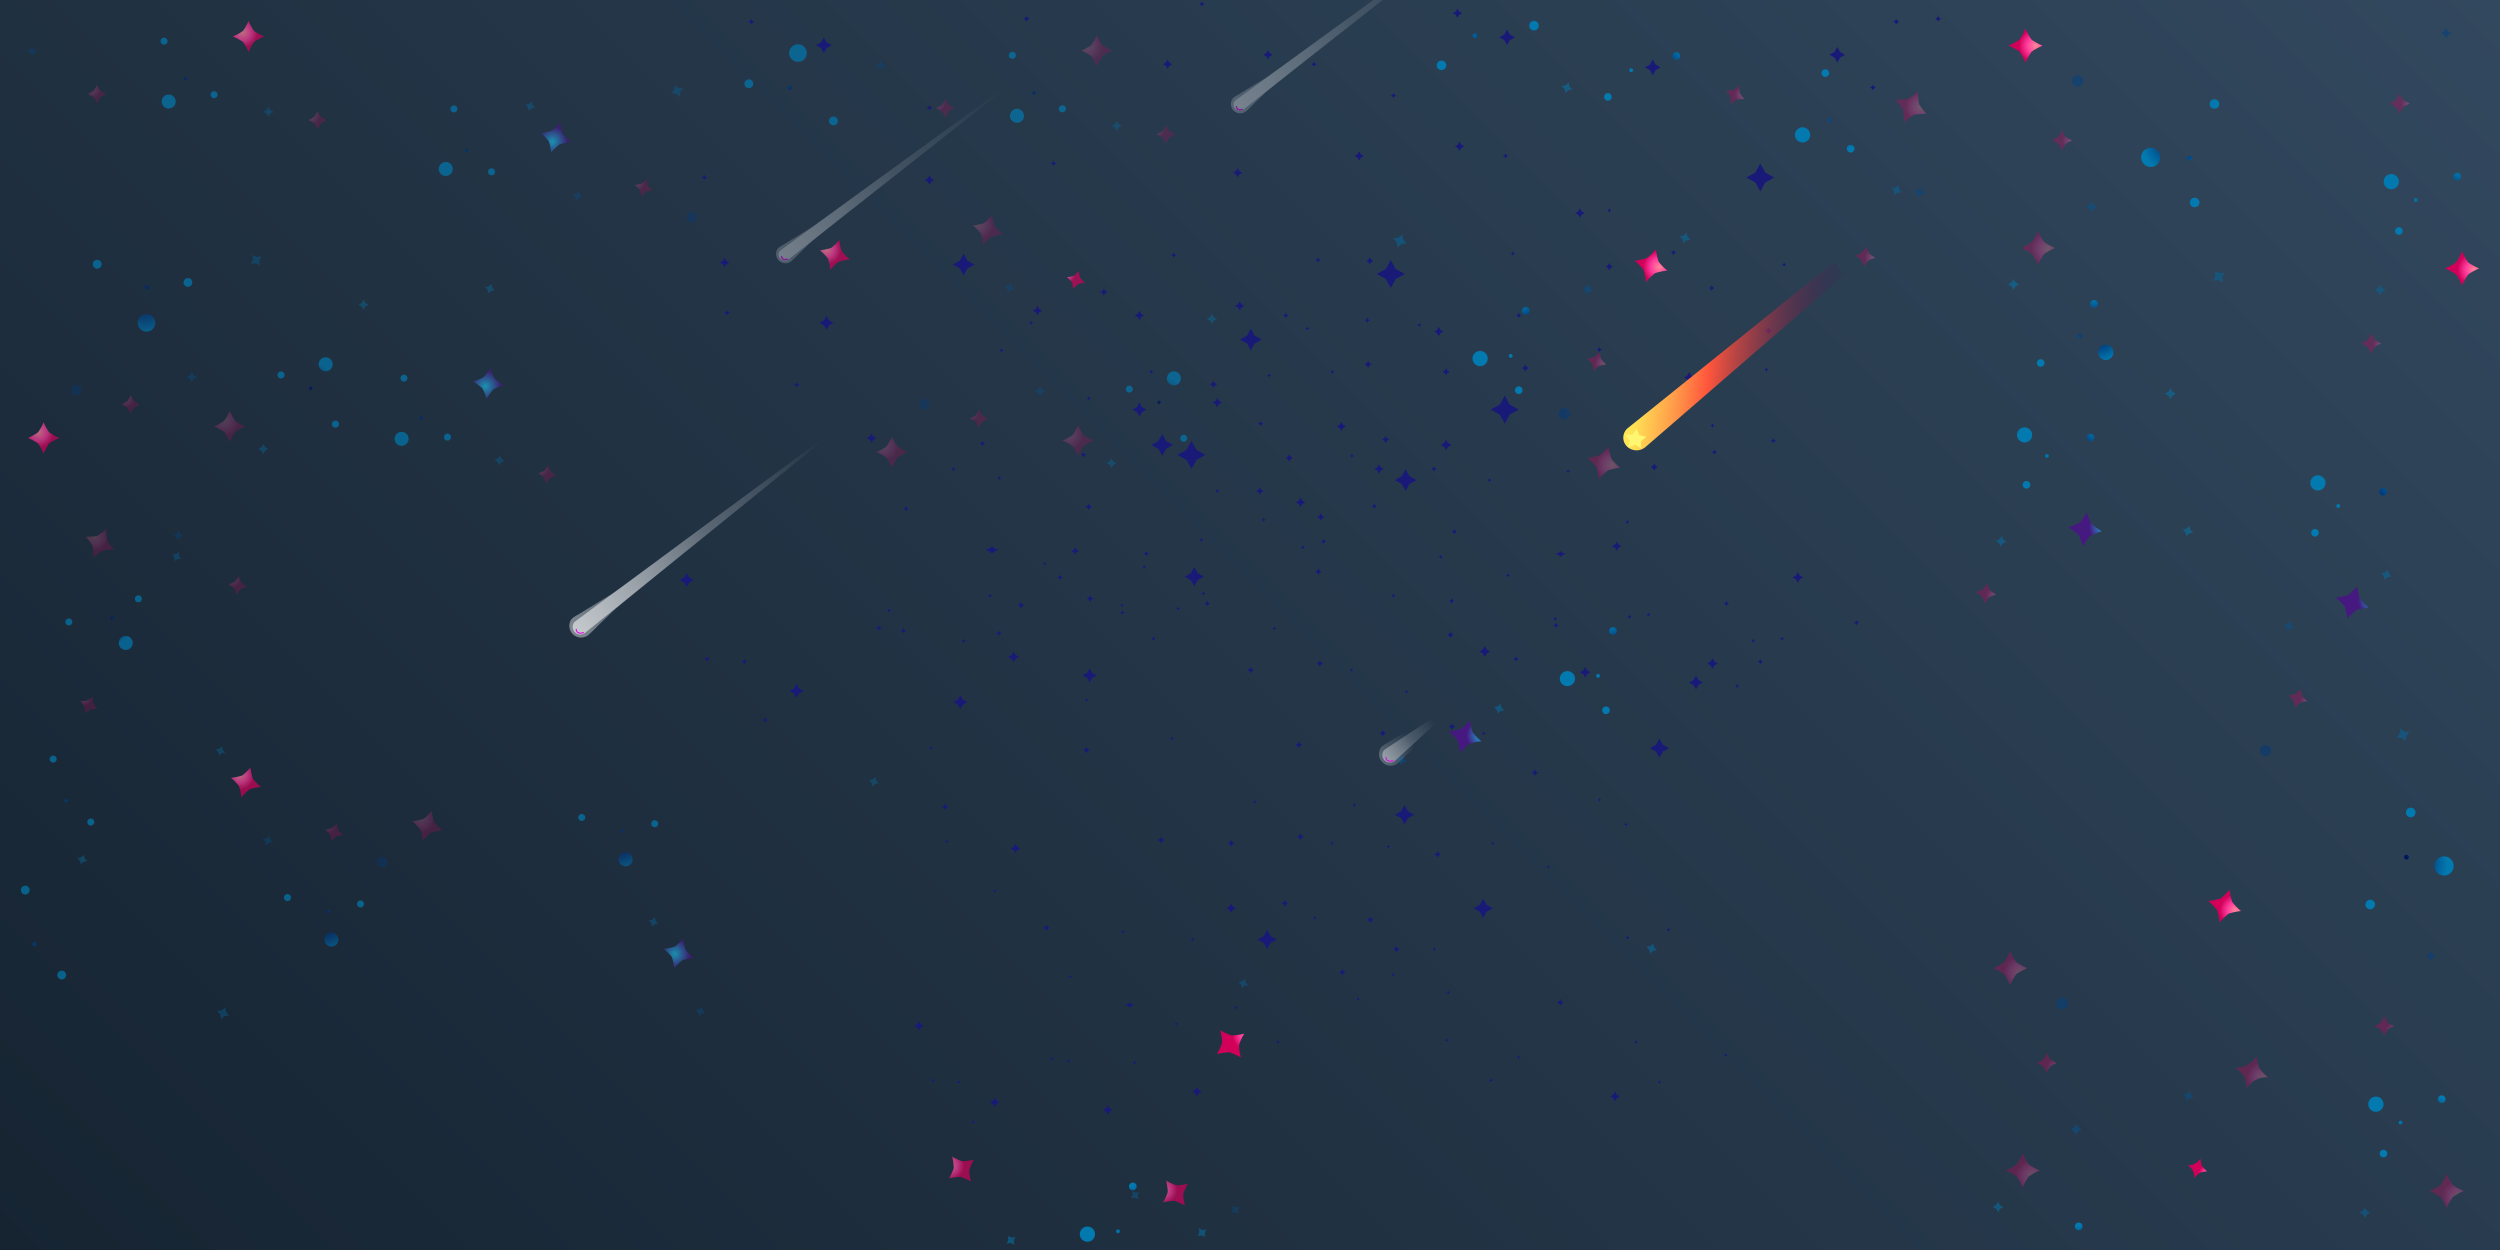 <svg xmlns="http://www.w3.org/2000/svg" xmlns:xlink="http://www.w3.org/1999/xlink" viewBox="0 0 960 480">
  <rect x="0" y="0" width="960" height="480" fill="#808080" stroke="none"/>
  <defs>
    <style>
      .cls-153{opacity:.5}.cls-151{fill:#191a78}.cls-160{mix-blend-mode:luminosity}
    </style>
    <linearGradient id="linear-gradient" x1="120" x2="840" y1="600" y2="-120" gradientUnits="userSpaceOnUse">
      <stop offset="0" stop-color="#162432"/>
      <stop offset="1" stop-color="#32485e"/>
    </linearGradient>
    <clipPath id="clip-path">
      <path fill="none" d="M0 0h960v480H0z"/>
    </clipPath>
    <radialGradient id="radial-gradient" cx="923.23" cy="393.1" r="3.95" gradientTransform="translate(-3.11 2.89)" gradientUnits="userSpaceOnUse">
      <stop offset=".06" stop-color="#ff7f9a"/>
      <stop offset=".53" stop-color="#ff3a9c"/>
      <stop offset=".99" stop-color="#d10059"/>
    </radialGradient>
    <radialGradient id="radial-gradient-2" cx="792.94" cy="407.29" r="3.95" xlink:href="#radial-gradient"/>
    <radialGradient id="radial-gradient-3" cx="783.71" cy="448.82" r="6.58" xlink:href="#radial-gradient"/>
    <radialGradient id="radial-gradient-4" cx="778.89" cy="370.73" r="6.58" xlink:href="#radial-gradient"/>
    <radialGradient id="radial-gradient-5" cx="947.36" cy="456.72" r="6.58" xlink:href="#radial-gradient"/>
    <radialGradient id="radial-gradient-6" cx="-1684.32" cy="41.43" r="172.16" gradientTransform="rotate(180 -411.99 194)" gradientUnits="userSpaceOnUse">
      <stop offset=".06" stop-color="#000e57"/>
      <stop offset=".89" stop-color="#0279af"/>
    </radialGradient>
    <radialGradient id="radial-gradient-7" cx="-1684.32" cy="41.43" r="172.16" xlink:href="#radial-gradient-6"/>
    <radialGradient id="radial-gradient-8" cx="-1684.32" cy="41.43" r="172.16" xlink:href="#radial-gradient-6"/>
    <radialGradient id="radial-gradient-9" cx="-1684.32" cy="41.43" r="172.16" xlink:href="#radial-gradient-6"/>
    <radialGradient id="radial-gradient-10" cx="-1684.32" cy="41.43" r="172.16" xlink:href="#radial-gradient-6"/>
    <radialGradient id="radial-gradient-11" cx="-1756.94" cy="-44.73" r="13.51" xlink:href="#radial-gradient-6"/>
    <radialGradient id="radial-gradient-12" cx="-1622.98" cy="-94.74" r="13.86" xlink:href="#radial-gradient-6"/>
    <radialGradient id="radial-gradient-13" cx="929.17" cy="37.07" r="3.95" xlink:href="#radial-gradient"/>
    <radialGradient id="radial-gradient-14" cx="918.2" cy="129.65" r="3.95" xlink:href="#radial-gradient"/>
    <radialGradient id="radial-gradient-15" cx="798.88" cy="51.26" r="3.95" xlink:href="#radial-gradient"/>
    <radialGradient id="radial-gradient-16" cx="789.65" cy="92.79" r="6.58" xlink:href="#radial-gradient"/>
    <radialGradient id="radial-gradient-17" cx="784.82" cy="14.7" r="6.58" xlink:href="#radial-gradient"/>
    <radialGradient id="radial-gradient-18" cx="953.3" cy="100.69" r="6.58" xlink:href="#radial-gradient"/>
    <radialGradient id="radial-gradient-19" cx="-1690.25" cy="397.46" r="172.16" xlink:href="#radial-gradient-6"/>
    <radialGradient id="radial-gradient-20" cx="-1690.26" cy="397.46" r="172.16" xlink:href="#radial-gradient-6"/>
    <radialGradient id="radial-gradient-21" cx="-1690.26" cy="397.46" r="172.16" xlink:href="#radial-gradient-6"/>
    <radialGradient id="radial-gradient-22" cx="-1690.26" cy="397.46" r="172.16" xlink:href="#radial-gradient-6"/>
    <radialGradient id="radial-gradient-23" cx="-1690.26" cy="397.46" r="172.16" xlink:href="#radial-gradient-6"/>
    <radialGradient id="radial-gradient-24" cx="-1690.26" cy="397.46" r="172.16" xlink:href="#radial-gradient-6"/>
    <radialGradient id="radial-gradient-25" cx="-1762.87" cy="311.3" r="13.51" xlink:href="#radial-gradient-6"/>
    <radialGradient id="radial-gradient-26" cx="-1628.91" cy="261.28" r="13.86" xlink:href="#radial-gradient-6"/>
    <radialGradient id="radial-gradient-27" cx="619.3" cy="136.62" r="3.77" xlink:href="#radial-gradient"/>
    <radialGradient id="radial-gradient-28" cx="640.27" cy="99.6" r="6.29" xlink:href="#radial-gradient"/>
    <radialGradient id="radial-gradient-29" cx="622.05" cy="175.69" r="6.29" xlink:href="#radial-gradient"/>
    <radialGradient id="radial-gradient-30" cx="773.65" cy="188.47" r="172.16" gradientTransform="rotate(17 682.18 -612.88)" xlink:href="#radial-gradient-6"/>
    <radialGradient id="radial-gradient-31" cx="773.65" cy="188.46" r="172.16" gradientTransform="rotate(17 682.18 -612.88)" xlink:href="#radial-gradient-6"/>
    <radialGradient id="radial-gradient-32" cx="773.65" cy="188.47" r="172.16" gradientTransform="rotate(17 682.18 -612.88)" xlink:href="#radial-gradient-6"/>
    <radialGradient id="radial-gradient-33" cx="773.65" cy="188.47" r="172.16" gradientTransform="rotate(17 682.18 -612.88)" xlink:href="#radial-gradient-6"/>
    <radialGradient id="radial-gradient-34" cx="672.74" cy="33.68" r="3.59" xlink:href="#radial-gradient"/>
    <radialGradient id="radial-gradient-35" cx="740.63" cy="38.3" r="5.98" xlink:href="#radial-gradient"/>
    <radialGradient id="radial-gradient-36" cx="-534.44" cy="-655.53" r="172.16" gradientTransform="scale(-1) rotate(-65 -115.92 -315.9)" xlink:href="#radial-gradient-6"/>
    <radialGradient id="radial-gradient-37" cx="-311.86" cy="1500.79" r="13.62" gradientTransform="rotate(-82.33 -633.88 188.72)" xlink:href="#radial-gradient-6"/>
    <radialGradient id="radial-gradient-38" cx="-1260.75" cy="822.31" r="217.2" gradientTransform="rotate(-160.18 -444.12 217.6) scale(.99)" xlink:href="#radial-gradient-6"/>
    <radialGradient id="radial-gradient-39" cx="822.15" cy="288.17" r="15.48" gradientTransform="rotate(2.82 6164.9 -4861.24)" xlink:href="#radial-gradient-6"/>
    <radialGradient id="radial-gradient-40" cx="425.01" cy="880.45" r="217.21" gradientTransform="matrix(.91 -.39 .39 .91 313.23 -246.68)" xlink:href="#radial-gradient-6"/>
    <radialGradient id="radial-gradient-41" cx="-768.14" cy="-221.09" r="17.19" gradientTransform="rotate(139.81 -22.91 364.77)" xlink:href="#radial-gradient-6"/>
    <radialGradient id="radial-gradient-42" cx="-1458.23" cy="-550.48" r="217.19" gradientTransform="matrix(-.81 .58 -.58 -.81 -791.61 424.35)" xlink:href="#radial-gradient-6"/>
    <radialGradient id="radial-gradient-43" cx="614.15" cy="1697.29" r="17.19" gradientTransform="rotate(-52.7 -920.9 635.09) scale(.99)" xlink:href="#radial-gradient-6"/>
    <radialGradient id="radial-gradient-44" cx="-1461.79" cy="360.43" r="12.3" xlink:href="#radial-gradient-6"/>
    <radialGradient id="radial-gradient-45" cx="56.82" cy="1223.95" r="6.29" gradientTransform="rotate(-54.4 -536.17 399.47)" xlink:href="#radial-gradient"/>
    <radialGradient id="radial-gradient-46" cx="481.54" cy="1500.28" r="172.16" gradientTransform="rotate(-37.07 -833.6 1077.32)" xlink:href="#radial-gradient-6"/>
    <radialGradient id="radial-gradient-47" cx="481.54" cy="1500.28" r="172.16" gradientTransform="rotate(-37.07 -833.6 1077.32)" xlink:href="#radial-gradient-6"/>
    <radialGradient id="radial-gradient-48" cx="-23.18" cy="1231.19" r="13.4" gradientTransform="rotate(-54.4 -536.17 399.47)" xlink:href="#radial-gradient-6"/>
    <radialGradient id="radial-gradient-49" cx="339.37" cy="1155.62" r="13.4" gradientTransform="rotate(-54.4 -536.17 399.47)" xlink:href="#radial-gradient-6"/>
    <radialGradient id="radial-gradient-50" cx="259.14" cy="1255.35" r="13.4" gradientTransform="rotate(-54.4 -536.17 399.47)" xlink:href="#radial-gradient-6"/>
    <radialGradient id="radial-gradient-51" cx="851.13" cy="447.96" r="3.77" xlink:href="#radial-gradient"/>
    <radialGradient id="radial-gradient-52" cx="872.1" cy="410.94" r="6.29" xlink:href="#radial-gradient"/>
    <radialGradient id="radial-gradient-53" cx="841.49" cy="454.48" r="172.16" gradientTransform="rotate(17 682.18 -612.88)" xlink:href="#radial-gradient-6"/>
    <radialGradient id="radial-gradient-54" cx="1086.38" cy="418.41" r="172.16" gradientTransform="rotate(17 682.18 -612.88)" xlink:href="#radial-gradient-6"/>
    <radialGradient id="radial-gradient-55" cx="722.94" cy="96.15" r="3.92" xlink:href="#radial-gradient"/>
    <radialGradient id="radial-gradient-56" cx="769.54" cy="226.08" r="3.92" xlink:href="#radial-gradient"/>
    <radialGradient id="radial-gradient-57" cx="-1632.69" cy="185.68" r="6.54" gradientTransform="rotate(180 -411.99 194)" gradientUnits="userSpaceOnUse">
      <stop offset=".06" stop-color="#1ab1da"/>
      <stop offset="1" stop-color="#461980"/>
    </radialGradient>
    <radialGradient id="radial-gradient-58" cx="-1116.03" cy="1066.79" r="172.17" gradientTransform="scale(-1) rotate(6.3 9082.6 4649.41)" xlink:href="#radial-gradient-6"/>
    <radialGradient id="radial-gradient-59" cx="-1188.26" cy="1035.68" r="172.17" gradientTransform="scale(-1) rotate(6.3 9082.6 4649.41)" xlink:href="#radial-gradient-6"/>
    <radialGradient id="radial-gradient-60" cx="-1621.39" cy="213.21" r="13.46" xlink:href="#radial-gradient-6"/>
    <radialGradient id="radial-gradient-61" cx="889.91" cy="266.63" r="3.77" xlink:href="#radial-gradient"/>
    <radialGradient id="radial-gradient-62" cx="-1735.83" cy="157.42" r="6.29" xlink:href="#radial-gradient-57"/>
    <radialGradient id="radial-gradient-63" cx="861.66" cy="346.76" r="6.29" xlink:href="#radial-gradient"/>
    <radialGradient id="radial-gradient-64" cx="1070.45" cy="233.67" r="172.16" gradientTransform="rotate(17 682.18 -612.88)" xlink:href="#radial-gradient-6"/>
    <radialGradient id="radial-gradient-65" cx="1052.81" cy="282" r="172.16" gradientTransform="rotate(17 682.18 -612.88)" xlink:href="#radial-gradient-6"/>
    <radialGradient id="radial-gradient-66" cx="1070.45" cy="233.67" r="172.16" gradientTransform="rotate(17 682.18 -612.88)" xlink:href="#radial-gradient-6"/>
    <radialGradient id="radial-gradient-67" cx="1070.45" cy="233.67" r="172.16" gradientTransform="rotate(17 682.18 -612.88)" xlink:href="#radial-gradient-6"/>
    <radialGradient id="radial-gradient-68" cx="-1734.49" cy="194.7" r="13.4" xlink:href="#radial-gradient-6"/>
    <radialGradient id="radial-gradient-69" cx="-1393.44" cy="105.79" r="6.29" xlink:href="#radial-gradient-57"/>
    <radialGradient id="radial-gradient-70" cx="758.12" cy="383.17" r="172.16" gradientTransform="rotate(17 682.18 -612.88)" xlink:href="#radial-gradient-6"/>
    <radialGradient id="radial-gradient-71" cx="758.12" cy="383.16" r="172.16" gradientTransform="rotate(17 682.18 -612.88)" xlink:href="#radial-gradient-6"/>
    <radialGradient id="radial-gradient-72" cx="-432.97" cy="855.67" r="3.82" gradientTransform="rotate(-90 -406.06 38.8) scale(.94)" xlink:href="#radial-gradient"/>
    <radialGradient id="radial-gradient-73" cx="-443.6" cy="945.38" r="3.83" gradientTransform="rotate(-90 -406.06 38.8) scale(.94)" xlink:href="#radial-gradient"/>
    <radialGradient id="radial-gradient-74" cx="-559.24" cy="869.41" r="3.83" gradientTransform="rotate(-90 -406.06 38.8) scale(.94)" xlink:href="#radial-gradient"/>
    <radialGradient id="radial-gradient-75" cx="-568.18" cy="909.67" r="6.38" gradientTransform="rotate(-90 -406.06 38.8) scale(.94)" xlink:href="#radial-gradient"/>
    <radialGradient id="radial-gradient-76" cx="-572.86" cy="833.98" r="6.38" gradientTransform="rotate(-90 -406.06 38.8) scale(.94)" xlink:href="#radial-gradient"/>
    <radialGradient id="radial-gradient-77" cx="-409.58" cy="917.32" r="6.38" gradientTransform="rotate(-90 -406.06 38.8) scale(.94)" xlink:href="#radial-gradient"/>
    <radialGradient id="radial-gradient-78" cx="-330.09" cy="-422.6" r="166.85" gradientTransform="matrix(0 .94 -.94 0 -79.46 411.6)" xlink:href="#radial-gradient-6"/>
    <radialGradient id="radial-gradient-79" cx="-330.09" cy="-422.6" r="166.84" gradientTransform="matrix(0 .94 -.94 0 -79.46 411.6)" xlink:href="#radial-gradient-6"/>
    <radialGradient id="radial-gradient-80" cx="-330.09" cy="-422.6" r="166.85" gradientTransform="matrix(0 .94 -.94 0 -79.46 411.6)" xlink:href="#radial-gradient-6"/>
    <radialGradient id="radial-gradient-81" cx="-330.09" cy="-422.6" r="166.85" gradientTransform="matrix(0 .94 -.94 0 -79.46 411.6)" xlink:href="#radial-gradient-6"/>
    <radialGradient id="radial-gradient-82" cx="-330.09" cy="-422.6" r="166.85" gradientTransform="matrix(0 .94 -.94 0 -79.46 411.6)" xlink:href="#radial-gradient-6"/>
    <radialGradient id="radial-gradient-83" cx="-330.09" cy="-422.6" r="166.85" gradientTransform="matrix(0 .94 -.94 0 -79.46 411.6)" xlink:href="#radial-gradient-6"/>
    <radialGradient id="radial-gradient-84" cx="-399.46" cy="-504.56" r="13.03" gradientTransform="matrix(0 .95 -.95 0 -80.38 412.53)" xlink:href="#radial-gradient-6"/>
    <radialGradient id="radial-gradient-85" cx="-270.28" cy="-552.79" r="13.36" gradientTransform="matrix(0 .95 -.95 0 -80.38 412.53)" xlink:href="#radial-gradient-6"/>
    <radialGradient id="radial-gradient-86" cx="-427.22" cy="510.63" r="3.83" gradientTransform="rotate(-90 -406.06 38.8) scale(.94)" xlink:href="#radial-gradient"/>
    <radialGradient id="radial-gradient-87" cx="-437.85" cy="600.34" r="3.82" gradientTransform="rotate(-90 -406.06 38.8) scale(.94)" xlink:href="#radial-gradient"/>
    <radialGradient id="radial-gradient-88" cx="-553.49" cy="524.37" r="3.82" gradientTransform="rotate(-90 -406.06 38.8) scale(.94)" xlink:href="#radial-gradient"/>
    <radialGradient id="radial-gradient-89" cx="-562.43" cy="564.63" r="6.38" gradientTransform="rotate(-90 -406.06 38.8) scale(.94)" xlink:href="#radial-gradient"/>
    <radialGradient id="radial-gradient-90" cx="-567.11" cy="488.94" r="6.38" gradientTransform="rotate(-90 -406.06 38.8) scale(.94)" xlink:href="#radial-gradient"/>
    <radialGradient id="radial-gradient-91" cx="-403.83" cy="572.28" r="6.38" gradientTransform="rotate(-90 -406.06 38.8) scale(.94)" xlink:href="#radial-gradient"/>
    <radialGradient id="radial-gradient-92" cx="-335.84" cy="-77.56" r="166.84" gradientTransform="matrix(0 .94 -.94 0 -79.46 411.6)" xlink:href="#radial-gradient-6"/>
    <radialGradient id="radial-gradient-93" cx="-335.84" cy="-77.56" r="166.85" gradientTransform="matrix(0 .94 -.94 0 -79.46 411.6)" xlink:href="#radial-gradient-6"/>
    <radialGradient id="radial-gradient-94" cx="-335.84" cy="-77.56" r="166.85" gradientTransform="matrix(0 .94 -.94 0 -79.46 411.6)" xlink:href="#radial-gradient-6"/>
    <radialGradient id="radial-gradient-95" cx="-335.84" cy="-77.56" r="166.85" gradientTransform="matrix(0 .94 -.94 0 -79.46 411.6)" xlink:href="#radial-gradient-6"/>
    <radialGradient id="radial-gradient-96" cx="-335.84" cy="-77.56" r="166.85" gradientTransform="matrix(0 .94 -.94 0 -79.46 411.6)" xlink:href="#radial-gradient-6"/>
    <radialGradient id="radial-gradient-97" cx="-335.84" cy="-77.56" r="166.84" gradientTransform="matrix(0 .94 -.94 0 -79.46 411.6)" xlink:href="#radial-gradient-6"/>
    <radialGradient id="radial-gradient-98" cx="-405.18" cy="-161.24" r="13.03" gradientTransform="matrix(0 .95 -.95 0 -80.38 412.53)" xlink:href="#radial-gradient-6"/>
    <radialGradient id="radial-gradient-99" cx="-276" cy="-209.47" r="13.36" gradientTransform="matrix(0 .95 -.95 0 -80.38 412.53)" xlink:href="#radial-gradient-6"/>
    <radialGradient id="radial-gradient-100" cx="-727.52" cy="607.1" r="3.66" gradientTransform="rotate(-90 -406.06 38.8) scale(.94)" xlink:href="#radial-gradient"/>
    <radialGradient id="radial-gradient-101" cx="-707.2" cy="571.22" r="6.1" gradientTransform="rotate(-90 -406.06 38.8) scale(.94)" xlink:href="#radial-gradient"/>
    <radialGradient id="radial-gradient-102" cx="-724.86" cy="644.97" r="6.1" gradientTransform="rotate(-90 -406.06 38.8) scale(.94)" xlink:href="#radial-gradient"/>
    <radialGradient id="radial-gradient-103" cx="-374.69" cy="1030.29" r="166.85" gradientTransform="rotate(-73 -485.5 333.27) scale(.94)" xlink:href="#radial-gradient-6"/>
    <radialGradient id="radial-gradient-104" cx="-374.69" cy="1030.29" r="166.84" gradientTransform="rotate(-73 -485.5 333.27) scale(.94)" xlink:href="#radial-gradient-6"/>
    <radialGradient id="radial-gradient-105" cx="-374.69" cy="1030.29" r="166.85" gradientTransform="rotate(-73 -485.5 333.27) scale(.94)" xlink:href="#radial-gradient-6"/>
    <radialGradient id="radial-gradient-106" cx="-374.69" cy="1030.29" r="166.85" gradientTransform="rotate(-73 -485.5 333.27) scale(.94)" xlink:href="#radial-gradient-6"/>
    <radialGradient id="radial-gradient-107" cx="-675.73" cy="507.34" r="3.48" gradientTransform="rotate(-90 -406.06 38.8) scale(.94)" xlink:href="#radial-gradient"/>
    <radialGradient id="radial-gradient-108" cx="-609.94" cy="511.82" r="5.79" gradientTransform="rotate(-90 -406.06 38.8) scale(.94)" xlink:href="#radial-gradient"/>
    <radialGradient id="radial-gradient-109" cx="456.9" cy="370.7" r="166.85" gradientTransform="matrix(.86 .39 -.39 .86 -176.83 -163.49)" xlink:href="#radial-gradient-6"/>
    <radialGradient id="radial-gradient-110" cx="-961.45" cy="226.59" r="13.14" gradientTransform="rotate(-172.33 -435.7 194.42) scale(.95)" xlink:href="#radial-gradient-6"/>
    <radialGradient id="radial-gradient-111" cx="-158.12" cy="-82.27" r="210.5" gradientTransform="rotate(109.82 -276.73 192.15) scale(.94)" xlink:href="#radial-gradient-6"/>
    <radialGradient id="radial-gradient-112" cx="-497.67" cy="828.47" r="14.93" gradientTransform="rotate(-87.18 -452.56 315.29) scale(.95)" xlink:href="#radial-gradient-6"/>
    <radialGradient id="radial-gradient-113" cx="-1007.59" cy="770.15" r="210.5" gradientTransform="matrix(-.37 -.87 .87 -.37 -681.66 -667.4)" xlink:href="#radial-gradient-6"/>
    <radialGradient id="radial-gradient-114" cx="567.83" cy="300.85" r="16.57" gradientTransform="rotate(49.81 690.73 -88.64) scale(.95)" xlink:href="#radial-gradient-6"/>
    <radialGradient id="radial-gradient-115" cx="-84.76" cy="-150.59" r="210.48" gradientTransform="rotate(54.42 -392.9 146.7) scale(.94)" xlink:href="#radial-gradient-6"/>
    <radialGradient id="radial-gradient-116" cx="-584.88" cy="909.04" r="16.57" gradientTransform="rotate(-142.1 -378.9 384.1) scale(.95)" xlink:href="#radial-gradient-6"/>
    <radialGradient id="radial-gradient-117" cx="-114.84" cy="-113.85" r="11.86" gradientTransform="matrix(0 .95 -.95 0 -80.38 412.53)" xlink:href="#radial-gradient-6"/>
    <radialGradient id="radial-gradient-118" cx="-1181.58" cy="451.37" r="6.1" gradientTransform="rotate(-144.07 -326.87 188.08) scale(.94)" xlink:href="#radial-gradient"/>
    <radialGradient id="radial-gradient-119" cx="-1105.36" cy="408.22" r="6.1" gradientTransform="rotate(-144.07 -326.87 188.08) scale(.94)" xlink:href="#radial-gradient"/>
    <radialGradient id="radial-gradient-120" cx="-864.04" cy="1054.75" r="166.84" gradientTransform="rotate(-127.3 -257.77 380.66) scale(.94)" xlink:href="#radial-gradient-6"/>
    <radialGradient id="radial-gradient-121" cx="-864.04" cy="1054.75" r="166.85" gradientTransform="rotate(-127.3 -257.77 380.66) scale(.94)" xlink:href="#radial-gradient-6"/>
    <radialGradient id="radial-gradient-122" cx="-762.62" cy="602.88" r="13.68" gradientTransform="rotate(-90 -408.9 38.7) scale(.95)" xlink:href="#radial-gradient-6"/>
    <radialGradient id="radial-gradient-123" cx="-730.14" cy="721.96" r="13.68" gradientTransform="rotate(-90 -408.9 38.7) scale(.95)" xlink:href="#radial-gradient-6"/>
    <radialGradient id="radial-gradient-124" cx="-502.85" cy="908.83" r="3.66" gradientTransform="rotate(-90 -406.06 38.8) scale(.94)" xlink:href="#radial-gradient"/>
    <radialGradient id="radial-gradient-125" cx="-482.52" cy="872.95" r="6.1" gradientTransform="rotate(-90 -406.06 38.8) scale(.94)" xlink:href="#radial-gradient"/>
    <radialGradient id="radial-gradient-126" cx="-308.95" cy="1288.09" r="166.85" gradientTransform="rotate(-73 -485.5 333.27) scale(.94)" xlink:href="#radial-gradient-6"/>
    <radialGradient id="radial-gradient-127" cx="-71.61" cy="1253.13" r="166.85" gradientTransform="rotate(-73 -485.5 333.27) scale(.94)" xlink:href="#radial-gradient-6"/>
    <radialGradient id="radial-gradient-128" cx="-627.08" cy="567.88" r="3.8" gradientTransform="rotate(-90 -406.06 38.8) scale(.94)" xlink:href="#radial-gradient"/>
    <radialGradient id="radial-gradient-129" cx="-581.92" cy="693.8" r="3.8" gradientTransform="rotate(-90 -406.06 38.8) scale(.94)" xlink:href="#radial-gradient"/>
    <radialGradient id="radial-gradient-130" cx="-280.05" cy="-282.8" r="6.33" gradientTransform="matrix(0 .94 -.94 0 -79.46 411.6)" xlink:href="#radial-gradient-57"/>
    <radialGradient id="radial-gradient-131" cx="168.74" cy="441.18" r="166.85" gradientTransform="rotate(96.62 162.11 294.63) scale(.94)" xlink:href="#radial-gradient-6"/>
    <radialGradient id="radial-gradient-132" cx="98.74" cy="411.03" r="166.86" gradientTransform="rotate(96.62 162.11 294.63) scale(.94)" xlink:href="#radial-gradient-6"/>
    <radialGradient id="radial-gradient-133" cx="-268.75" cy="-255.83" r="12.98" gradientTransform="matrix(0 .95 -.95 0 -80.38 412.53)" xlink:href="#radial-gradient-6"/>
    <radialGradient id="radial-gradient-134" cx="-343.54" cy="1455.79" r="166.85" gradientTransform="rotate(-73 -485.5 333.27) scale(.94)" xlink:href="#radial-gradient-6"/>
    <radialGradient id="radial-gradient-135" cx="-465.26" cy="733.1" r="3.66" gradientTransform="rotate(-90 -406.06 38.8) scale(.94)" xlink:href="#radial-gradient"/>
    <radialGradient id="radial-gradient-136" cx="-380.01" cy="-310.19" r="6.1" gradientTransform="matrix(0 .94 -.94 0 -79.46 411.6)" xlink:href="#radial-gradient-57"/>
    <radialGradient id="radial-gradient-137" cx="-492.64" cy="810.76" r="6.1" gradientTransform="rotate(-90 -406.06 38.8) scale(.94)" xlink:href="#radial-gradient"/>
    <radialGradient id="radial-gradient-138" cx="-87.05" cy="1074.09" r="166.85" gradientTransform="rotate(-73 -485.5 333.27) scale(.94)" xlink:href="#radial-gradient-6"/>
    <radialGradient id="radial-gradient-139" cx="-104.14" cy="1120.93" r="166.85" gradientTransform="rotate(-73 -485.5 333.27) scale(.94)" xlink:href="#radial-gradient-6"/>
    <radialGradient id="radial-gradient-140" cx="-87.05" cy="1074.1" r="166.85" gradientTransform="rotate(-73 -485.5 333.27) scale(.94)" xlink:href="#radial-gradient-6"/>
    <radialGradient id="radial-gradient-141" cx="-87.05" cy="1074.09" r="166.84" gradientTransform="rotate(-73 -485.5 333.27) scale(.94)" xlink:href="#radial-gradient-6"/>
    <radialGradient id="radial-gradient-142" cx="-377.81" cy="-273.67" r="12.92" gradientTransform="matrix(0 .95 -.95 0 -80.38 412.53)" xlink:href="#radial-gradient-6"/>
    <radialGradient id="radial-gradient-143" cx="-48.19" cy="-360.23" r="6.1" gradientTransform="matrix(0 .94 -.94 0 -79.46 411.6)" xlink:href="#radial-gradient-57"/>
    <radialGradient id="radial-gradient-144" cx="-389.73" cy="1218.98" r="166.85" gradientTransform="rotate(-73 -485.5 333.27) scale(.94)" xlink:href="#radial-gradient-6"/>
    <radialGradient id="radial-gradient-145" cx="-389.74" cy="1218.98" r="166.84" gradientTransform="rotate(-73 -485.5 333.27) scale(.94)" xlink:href="#radial-gradient-6"/>
    <linearGradient id="linear-gradient-2" x1="-1456.12" x2="-1389.48" y1="263.77" y2="301.77" gradientTransform="scale(-1 1) rotate(7 784.7 9302.12)" gradientUnits="userSpaceOnUse">
      <stop offset="0" stop-color="#fff" stop-opacity="0"/>
      <stop offset="1" stop-color="#fff" stop-opacity=".8"/>
    </linearGradient>
    <linearGradient id="linear-gradient-3" x1="-1496.83" x2="-1406.49" y1="233.78" y2="294.51" xlink:href="#linear-gradient-2"/>
    <linearGradient id="linear-gradient-4" x1="300.13" x2="302.34" y1="99.09" y2="99.09" xlink:href="#linear-gradient-2"/>
    <linearGradient id="linear-gradient-5" x1="-1636.52" x2="-1569.88" y1="227.95" y2="265.95" xlink:href="#linear-gradient-2"/>
    <linearGradient id="linear-gradient-6" x1="-1677.23" x2="-1586.89" y1="197.96" y2="258.69" xlink:href="#linear-gradient-2"/>
    <linearGradient id="linear-gradient-7" x1="474.8" x2="477.01" y1="41.53" y2="41.53" xlink:href="#linear-gradient-2"/>
    <linearGradient id="linear-gradient-8" x1="-1625.93" x2="-1599.08" y1="504.13" y2="519.44" xlink:href="#linear-gradient-2"/>
    <linearGradient id="linear-gradient-9" x1="-1633.86" x2="-1605.27" y1="496.76" y2="515.98" xlink:href="#linear-gradient-2"/>
    <linearGradient id="linear-gradient-10" x1="532.18" x2="534.94" y1="291.56" y2="291.56" xlink:href="#linear-gradient-2"/>
    <linearGradient id="linear-gradient-11" x1="-1367.77" x2="-1292.72" y1="392.05" y2="434.85" xlink:href="#linear-gradient-2"/>
    <linearGradient id="linear-gradient-12" x1="-1412.06" x2="-1311.41" y1="358.36" y2="426.03" xlink:href="#linear-gradient-2"/>
    <linearGradient id="linear-gradient-13" x1="221.28" x2="224.05" y1="242.39" y2="242.39" xlink:href="#linear-gradient-2"/>
    <linearGradient id="Degradado_sin_nombre_23" x1="626.55" x2="706.06" y1="-1.22" y2="-1.22" gradientTransform="matrix(1 .09 -.09 1 2.1 79.77)" gradientUnits="userSpaceOnUse">
      <stop offset="0" stop-color="#ffe656"/>
      <stop offset=".06" stop-color="#ffd152"/>
      <stop offset=".2" stop-color="#ff9b49"/>
      <stop offset=".35" stop-color="#ff563c"/>
      <stop offset="1" stop-color="#310554" stop-opacity="0"/>
    </linearGradient>
  </defs>
  <g style="isolation:isolate">
    <g id="Layer_2" data-name="Layer 2">
      <path fill="url(#linear-gradient)" d="M0 0h960v480H0z"/>
      <g id="Back" clip-path="url(#clip-path)">
        <path d="M915.54 398a5.15 5.15 0 0 0-3.93-3.93 13.21 13.21 0 0 0 2.54-1.38 13.7 13.7 0 0 0 1.39-2.54 13.7 13.7 0 0 0 1.39 2.54 13.21 13.21 0 0 0 2.54 1.38 5.15 5.15 0 0 0-3.93 3.93z" style="mix-blend-mode:screen" fill="url(#radial-gradient)" opacity=".32"/>
        <path d="M785.9 412.09a5.15 5.15 0 0 0-3.93-3.93 5.15 5.15 0 0 0 3.93-3.93 13.21 13.21 0 0 0 1.38 2.54 13.7 13.7 0 0 0 2.54 1.39 13.7 13.7 0 0 0-2.54 1.39 13.21 13.21 0 0 0-1.38 2.54z" style="mix-blend-mode:screen" fill="url(#radial-gradient-2)" opacity=".32"/>
        <path d="M776.71 456a22.5 22.5 0 0 0-2.31-4.23 22.2 22.2 0 0 0-4.23-2.31 21.81 21.81 0 0 0 4.23-2.32 22.2 22.2 0 0 0 2.31-4.23 21.81 21.81 0 0 0 2.32 4.23 21.81 21.81 0 0 0 4.23 2.32 22.2 22.2 0 0 0-4.26 2.34 22.1 22.1 0 0 0-2.29 4.2z" style="mix-blend-mode:screen" fill="url(#radial-gradient-3)" opacity=".32"/>
        <path d="M771.91 378.33a22.51 22.51 0 0 0-2.31-4.24 22.51 22.51 0 0 0-4.24-2.31 22.11 22.11 0 0 0 4.24-2.32 22.2 22.2 0 0 0 2.31-4.23 21.81 21.81 0 0 0 2.32 4.23 21.81 21.81 0 0 0 4.23 2.32 22.2 22.2 0 0 0-4.23 2.31 22.11 22.11 0 0 0-2.32 4.24z" style="mix-blend-mode:screen" fill="url(#radial-gradient-4)" opacity=".32"/>
        <path d="M939.55 463.89a22.2 22.2 0 0 0-2.31-4.23 22.51 22.51 0 0 0-4.24-2.31 22.7 22.7 0 0 0 4.24-2.32 22.2 22.2 0 0 0 2.31-4.23 21.81 21.81 0 0 0 2.32 4.23 22.38 22.38 0 0 0 4.23 2.32 22.2 22.2 0 0 0-4.23 2.31 21.81 21.81 0 0 0-2.32 4.23z" style="mix-blend-mode:screen" fill="url(#radial-gradient-5)" opacity=".32"/>
        <path d="M791.91 383.17a2.19 2.19 0 1 0 2.19 2.19 2.19 2.19 0 0 0-2.19-2.19z" style="mix-blend-mode:screen" fill="url(#radial-gradient-6)" opacity=".5"/>
        <path d="M767.29 461.3a7.49 7.49 0 0 1-.77 1.41 7.82 7.82 0 0 1-1.41.77 2.85 2.85 0 0 1 2.18 2.18 7.82 7.82 0 0 1 .77-1.41 7.49 7.49 0 0 1 1.41-.77 2.85 2.85 0 0 1-2.18-2.18z" style="mix-blend-mode:screen" fill="url(#radial-gradient-7)" opacity=".5"/>
        <path d="M797.31 431.51a2.85 2.85 0 0 1-2.18 2.18 7.49 7.49 0 0 1 1.41.77 7.82 7.82 0 0 1 .77 1.41 2.85 2.85 0 0 1 2.18-2.18 7.82 7.82 0 0 1-1.41-.77 7.49 7.49 0 0 1-.77-1.41z" style="mix-blend-mode:screen" fill="url(#radial-gradient-8)" opacity=".5"/>
        <path d="M933.42 364.82a7.49 7.49 0 0 1-.77 1.41 7.82 7.82 0 0 1-1.41.77 2.85 2.85 0 0 1 2.18 2.18 7.22 7.22 0 0 1 .77-1.41 7.49 7.49 0 0 1 1.41-.77 7.49 7.49 0 0 1-1.41-.77 6.94 6.94 0 0 1-.77-1.41z" style="mix-blend-mode:screen" fill="url(#radial-gradient-9)" opacity=".5"/>
        <path d="M908.12 463.46a7.49 7.49 0 0 1-.77 1.41 7.82 7.82 0 0 1-1.41.77 2.85 2.85 0 0 1 2.18 2.18 7.82 7.82 0 0 1 .77-1.41 7.49 7.49 0 0 1 1.41-.77 2.85 2.85 0 0 1-2.18-2.18z" style="mix-blend-mode:screen" fill="url(#radial-gradient-10)" opacity=".5"/>
        <path d="M921.1 431.06a.73.73 0 1 1 .73.73.73.73 0 0 1-.73-.73zm-5.83 13.37a1.46 1.46 0 1 0-1.46-1.46 1.46 1.46 0 0 0 1.46 1.46zm-2.92-17.5a2.92 2.92 0 1 0-2.92-2.92 2.92 2.92 0 0 0 2.92 2.92zm25.27-3.4a1.46 1.46 0 1 0-1.46-1.46 1.46 1.46 0 0 0 1.46 1.46z" style="mix-blend-mode:screen" fill="url(#radial-gradient-11)"/>
        <path d="M793.42 483.28a.73.73 0 1 1-.79-.66.72.72 0 0 1 .79.66zm4.68-13.81a1.46 1.46 0 1 0 1.58 1.33 1.46 1.46 0 0 0-1.58-1.33zm4.39 17.19a2.92 2.92 0 1 0 3.15 2.65 2.9 2.9 0 0 0-3.15-2.65zm-24.89 5.53a1.45 1.45 0 1 0 .24 2.9 1.45 1.45 0 1 0-.24-2.9z" style="mix-blend-mode:screen" fill="url(#radial-gradient-12)"/>
        <path d="M921.44 43.71a12.83 12.83 0 0 0-1.39-2.54 13.39 13.39 0 0 0-2.53-1.39 12.82 12.82 0 0 0 2.53-1.39 12.82 12.82 0 0 0 1.39-2.53 13.39 13.39 0 0 0 1.39 2.53 12.83 12.83 0 0 0 2.54 1.39 13.39 13.39 0 0 0-2.54 1.39 13.39 13.39 0 0 0-1.39 2.54z" style="mix-blend-mode:screen" fill="url(#radial-gradient-13)" opacity=".32"/>
        <path d="M910.53 135.83a13.39 13.39 0 0 0-1.39-2.54 12.83 12.83 0 0 0-2.54-1.39 13.39 13.39 0 0 0 2.54-1.39 13.39 13.39 0 0 0 1.39-2.54 13.39 13.39 0 0 0 1.39 2.54 13.39 13.39 0 0 0 2.54 1.39 12.83 12.83 0 0 0-2.54 1.39 13.39 13.39 0 0 0-1.39 2.54z" style="mix-blend-mode:screen" fill="url(#radial-gradient-14)" opacity=".32"/>
        <path d="M791.8 57.83a13.39 13.39 0 0 0-1.39-2.54 13.39 13.39 0 0 0-2.54-1.39 13.39 13.39 0 0 0 2.54-1.39A13.39 13.39 0 0 0 791.8 50a13.39 13.39 0 0 0 1.39 2.54 13.39 13.39 0 0 0 2.54 1.39 13.39 13.39 0 0 0-2.54 1.39 13.39 13.39 0 0 0-1.39 2.51z" style="mix-blend-mode:screen" fill="url(#radial-gradient-15)" opacity=".32"/>
        <path d="M782.62 101.77a22.38 22.38 0 0 0-2.32-4.23 22.2 22.2 0 0 0-4.23-2.31 22.38 22.38 0 0 0 4.23-2.32 22.38 22.38 0 0 0 2.32-4.23 22.2 22.2 0 0 0 2.31 4.23 22.38 22.38 0 0 0 4.23 2.32 22.2 22.2 0 0 0-4.23 2.31 22.2 22.2 0 0 0-2.31 4.23z" style="mix-blend-mode:screen" fill="url(#radial-gradient-16)" opacity=".32"/>
        <path d="M777.81 24.06a22.5 22.5 0 0 0-2.31-4.23 22.2 22.2 0 0 0-4.23-2.31 21.81 21.81 0 0 0 4.23-2.32 22.2 22.2 0 0 0 2.31-4.2 21.81 21.81 0 0 0 2.32 4.23 21.81 21.81 0 0 0 4.23 2.32 22.2 22.2 0 0 0-4.23 2.31 22.1 22.1 0 0 0-2.32 4.2z" style="mix-blend-mode:screen" fill="url(#radial-gradient-17)"/>
        <path d="M945.45 109.63a22.2 22.2 0 0 0-2.31-4.23 22.38 22.38 0 0 0-4.23-2.32 22.2 22.2 0 0 0 4.23-2.31 22.2 22.2 0 0 0 2.31-4.23 22.38 22.38 0 0 0 2.32 4.23 22.2 22.2 0 0 0 4.23 2.31 22.38 22.38 0 0 0-4.23 2.32 22.38 22.38 0 0 0-2.32 4.23z" style="mix-blend-mode:screen" fill="url(#radial-gradient-18)"/>
        <path d="M797.81 28.91A2.19 2.19 0 1 0 800 31.1a2.19 2.19 0 0 0-2.19-2.19z" style="mix-blend-mode:screen" fill="url(#radial-gradient-19)" opacity=".5"/>
        <path d="M833.44 149a7.82 7.82 0 0 1-.77 1.41 7.82 7.82 0 0 1-1.41.77 7.82 7.82 0 0 1 1.41.77 7.82 7.82 0 0 1 .77 1.41 7.22 7.22 0 0 1 .77-1.41 7.49 7.49 0 0 1 1.41-.77 7.49 7.49 0 0 1-1.41-.77 7.22 7.22 0 0 1-.77-1.41z" style="mix-blend-mode:screen" fill="url(#radial-gradient-20)" opacity=".5"/>
        <path d="M773.19 107a7.82 7.82 0 0 1-.77 1.41 7.49 7.49 0 0 1-1.41.77 7.49 7.49 0 0 1 1.41.77 7.82 7.82 0 0 1 .77 1.41A7.82 7.82 0 0 1 774 110a7.82 7.82 0 0 1 1.41-.77 7.82 7.82 0 0 1-1.41-.77 7.82 7.82 0 0 1-.81-1.46z" style="mix-blend-mode:screen" fill="url(#radial-gradient-21)" opacity=".5"/>
        <path d="M803.21 77.25a7.22 7.22 0 0 1-.77 1.41 7.49 7.49 0 0 1-1.41.77 7.49 7.49 0 0 1 1.41.77 6.94 6.94 0 0 1 .77 1.41 7.49 7.49 0 0 1 .79-1.41 7.82 7.82 0 0 1 1.41-.77 7.82 7.82 0 0 1-1.41-.77 7.82 7.82 0 0 1-.79-1.41z" style="mix-blend-mode:screen" fill="url(#radial-gradient-22)" opacity=".5"/>
        <path d="M939.32 10.56a7.82 7.82 0 0 1-.77 1.41 7.82 7.82 0 0 1-1.41.77 7.82 7.82 0 0 1 1.41.77 7.49 7.49 0 0 1 .77 1.41 7.49 7.49 0 0 1 .77-1.41 7.49 7.49 0 0 1 1.41-.77 7.49 7.49 0 0 1-1.41-.77 7.82 7.82 0 0 1-.77-1.41z" style="mix-blend-mode:screen" fill="url(#radial-gradient-23)" opacity=".5"/>
        <path d="M914 109.2a7.82 7.82 0 0 1-.77 1.41 7.49 7.49 0 0 1-1.41.77 7.49 7.49 0 0 1 1.41.77 7.49 7.49 0 0 1 .77 1.41 7.49 7.49 0 0 1 .77-1.41 7.82 7.82 0 0 1 1.41-.77 7.82 7.82 0 0 1-1.41-.77 7.82 7.82 0 0 1-.77-1.41z" style="mix-blend-mode:screen" fill="url(#radial-gradient-24)" opacity=".5"/>
        <path d="M927 76.8a.73.73 0 1 1 .73.73.73.73 0 0 1-.73-.73zm-5.83 13.36a1.46 1.46 0 1 0-1.46-1.45 1.46 1.46 0 0 0 1.46 1.45zm-2.92-17.49a2.92 2.92 0 1 0-2.91-2.92 2.92 2.92 0 0 0 2.91 2.92zm25.27-3.4a1.46 1.46 0 1 0-1.46-1.46 1.46 1.46 0 0 0 1.46 1.46z" style="mix-blend-mode:screen" fill="url(#radial-gradient-25)"/>
        <path d="M799.32 129a.72.72 0 0 1-.66.79.74.74 0 0 1-.79-.67.72.72 0 0 1 .67-.78.71.71 0 0 1 .78.66zm4.68-13.79a1.46 1.46 0 1 0 1.58 1.33 1.46 1.46 0 0 0-1.58-1.33zm4.39 17.19a2.92 2.92 0 1 0 3.15 2.65 2.92 2.92 0 0 0-3.15-2.65zm-24.89 5.53a1.46 1.46 0 1 0 1.58 1.33 1.46 1.46 0 0 0-1.58-1.33z" style="mix-blend-mode:screen" fill="url(#radial-gradient-26)"/>
        <path d="M614.26 135.08a13.37 13.37 0 0 0 .59 2.83 13.29 13.29 0 0 0 2 2.07 13.43 13.43 0 0 0-2.84.59 13.77 13.77 0 0 0-2.07 2 13.08 13.08 0 0 0-.58-2.83 13.29 13.29 0 0 0-2-2.07 13.37 13.37 0 0 0 2.83-.59 13.29 13.29 0 0 0 2.07-2z" style="mix-blend-mode:screen" fill="url(#radial-gradient-27)" opacity=".32"/>
        <path d="M635.89 95.74a22 22 0 0 0 1 4.72 22.13 22.13 0 0 0 3.37 3.45 22 22 0 0 0-4.72 1 21.86 21.86 0 0 0-3.46 3.37 22.6 22.6 0 0 0-1-4.73 22.6 22.6 0 0 0-3.37-3.45 22.42 22.42 0 0 0 4.72-1 22.13 22.13 0 0 0 3.46-3.36z" style="mix-blend-mode:screen" fill="url(#radial-gradient-28)"/>
        <path d="M617.76 171.45a22.13 22.13 0 0 0 1 4.73 22.6 22.6 0 0 0 3.37 3.45 22.42 22.42 0 0 0-4.72 1 22.31 22.31 0 0 0-3.46 3.37 21.9 21.9 0 0 0-1-4.72 22.6 22.6 0 0 0-3.37-3.45 22 22 0 0 0 4.72-1 21.68 21.68 0 0 0 3.46-3.38z" style="mix-blend-mode:screen" fill="url(#radial-gradient-29)" opacity=".32"/>
        <path d="M600.06 161a2.2 2.2 0 1 0-1.46-2.74 2.19 2.19 0 0 0 1.46 2.74z" style="mix-blend-mode:screen" fill="url(#radial-gradient-30)" opacity=".5"/>
        <path d="M601.09 35.76a7.24 7.24 0 0 1 1.15-1.12 7.31 7.31 0 0 1 1.57-.33 7.24 7.24 0 0 1-1.12-1.15 7.31 7.31 0 0 1-.33-1.57 6.83 6.83 0 0 1-1.15 1.12 7.31 7.31 0 0 1-1.57.33 7.24 7.24 0 0 1 1.12 1.15 7.31 7.31 0 0 1 .33 1.57z" style="mix-blend-mode:screen" fill="url(#radial-gradient-31)" opacity=".5"/>
        <path d="M646.44 93.46a7.66 7.66 0 0 1 1.15-1.13 8 8 0 0 1 1.58-.32 7.66 7.66 0 0 1-1.17-1.15 7.94 7.94 0 0 1-.32-1.57 7.71 7.71 0 0 1-1.15 1.12 7.15 7.15 0 0 1-1.57.32 7.71 7.71 0 0 1 1.12 1.15 7.32 7.32 0 0 1 .36 1.58z" style="mix-blend-mode:screen" fill="url(#radial-gradient-32)" opacity=".5"/>
        <path d="M609 113.17a7.66 7.66 0 0 1 1.15-1.13 8 8 0 0 1 1.58-.32 7.25 7.25 0 0 1-1.12-1.15 7.43 7.43 0 0 1-.33-1.57 7.24 7.24 0 0 1-1.15 1.12 7.15 7.15 0 0 1-1.57.32 7.71 7.71 0 0 1 1.12 1.15 7.32 7.32 0 0 1 .32 1.58z" style="mix-blend-mode:screen" fill="url(#radial-gradient-33)" opacity=".5"/>
        <path d="M669.86 38.05a13.29 13.29 0 0 0-2.88.2 13.15 13.15 0 0 0-2.32 1.75 13.58 13.58 0 0 0-.21-2.89 13.22 13.22 0 0 0-1.72-2.32 13.33 13.33 0 0 0 2.88-.2 13.15 13.15 0 0 0 2.32-1.73 12.93 12.93 0 0 0 .21 2.89 13.62 13.62 0 0 0 1.72 2.3z" style="mix-blend-mode:screen" fill="url(#radial-gradient-34)" opacity=".32"/>
        <path d="M739.79 43.74a22.17 22.17 0 0 0-4.81.34 22.3 22.3 0 0 0-3.87 2.92 22.17 22.17 0 0 0-.34-4.81 21.9 21.9 0 0 0-2.88-3.87 22.17 22.17 0 0 0 4.81-.34 22.3 22.3 0 0 0 3.87-2.88 22.17 22.17 0 0 0 .34 4.81 22.3 22.3 0 0 0 2.88 3.83z" style="mix-blend-mode:screen" fill="url(#radial-gradient-35)" opacity=".32"/>
        <path d="M726.28 72.12a7.71 7.71 0 0 1 1 1.29 7.4 7.4 0 0 1 .11 1.61 7.3 7.3 0 0 1 1.29-1 7.48 7.48 0 0 1 1.6-.12 7.53 7.53 0 0 1-1-1.28 7.4 7.4 0 0 1-.11-1.61 7.3 7.3 0 0 1-1.29 1 7.32 7.32 0 0 1-1.6.11z" style="mix-blend-mode:screen" fill="url(#radial-gradient-36)" opacity=".5"/>
        <path d="M702.25 46.81a.73.73 0 1 1 .61-1.33.73.73 0 0 1-.61 1.33zM712 57.69a1.46 1.46 0 0 0-.71-1.94A1.46 1.46 0 1 0 710 58.4a1.45 1.45 0 0 0 2-.71zM694.85 53a2.92 2.92 0 1 0-3.85 1.47 2.91 2.91 0 0 0 3.85-1.47zm7.45-24.38a1.46 1.46 0 0 0-2.65-1.22 1.46 1.46 0 1 0 2.65 1.22z" style="mix-blend-mode:screen" fill="url(#radial-gradient-37)"/>
        <path d="M538.53 89.9a9.48 9.48 0 0 1-1.53 1.35 9.57 9.57 0 0 1-2 .31 9.06 9.06 0 0 1 1.34 1.52 9.18 9.18 0 0 1 .32 2 9.32 9.32 0 0 1 1.51-1.34 9.09 9.09 0 0 1 2-.31 9.48 9.48 0 0 1-1.35-1.52 9.74 9.74 0 0 1-.29-2.01z" style="mix-blend-mode:screen" fill="url(#radial-gradient-38)" opacity=".5"/>
        <path d="M565.56 13.44a.92.92 0 1 1 .56 1.18.92.92 0 0 1-.56-1.18zm-12.64 13.37a1.84 1.84 0 1 0-1.1-2.36 1.85 1.85 0 0 0 1.1 2.36zm35.47-15.24a1.84 1.84 0 1 0 1.25-3.46 1.84 1.84 0 0 0-1.25 3.46z" style="mix-blend-mode:screen" fill="url(#radial-gradient-39)"/>
        <path d="M923.84 284.68a9.34 9.34 0 0 1 .2-2 9.38 9.38 0 0 1 1.25-1.59 9.34 9.34 0 0 1-2-.2 8.89 8.89 0 0 1-1.59-1.25 9.34 9.34 0 0 1-.2 2 9.05 9.05 0 0 1-1.25 1.6 9.18 9.18 0 0 1 2 .19 9.38 9.38 0 0 1 1.59 1.25z" style="mix-blend-mode:screen" fill="url(#radial-gradient-40)" opacity=".5"/>
        <path d="M924.89 328.7a.92.92 0 1 1-1.69.72.92.92 0 0 1 1.69-.72zm.12-18.4a1.84 1.84 0 1 0 2.42 1 1.85 1.85 0 0 0-2.43-1zm12.07 18.84a3.68 3.68 0 1 0 4.83 1.94 3.69 3.69 0 0 0-4.83-1.94zm-27.61 16.5a1.84 1.84 0 1 0 2.41 1 1.84 1.84 0 0 0-2.41-1z" style="mix-blend-mode:screen" fill="url(#radial-gradient-41)"/>
        <path d="M850.45 104a8.92 8.92 0 0 1 .24 2 9.23 9.23 0 0 1-.88 1.83 9.52 9.52 0 0 1 2-.25 9.67 9.67 0 0 1 1.82.88 9.55 9.55 0 0 1-.24-2 9.23 9.23 0 0 1 .88-1.83 9.41 9.41 0 0 1-2 .25 9.23 9.23 0 0 1-1.82-.88z" style="mix-blend-mode:screen" fill="url(#radial-gradient-42)" opacity=".5"/>
        <path d="M840 61.25a.92.92 0 1 1 1.29.21.93.93 0 0 1-1.29-.21zm3.83 18a1.84 1.84 0 1 0-2.56-.42 1.83 1.83 0 0 0 2.54.41zM828 63.43a3.68 3.68 0 1 0-5.13-.85 3.68 3.68 0 0 0 5.13.85zm23.43-22a1.84 1.84 0 1 0-2.57-.42 1.85 1.85 0 0 0 2.55.38z" style="mix-blend-mode:screen" fill="url(#radial-gradient-43)"/>
        <path d="M625.65 26.82a.73.73 0 1 1 .56.86.71.71 0 0 1-.56-.86zm-8.51 11.83a1.46 1.46 0 1 0-1.14-1.73 1.46 1.46 0 0 0 1.14 1.73zm26.24-15.73a1.46 1.46 0 1 0-1.11-1.73 1.45 1.45 0 0 0 1.11 1.73z" style="mix-blend-mode:screen" fill="url(#radial-gradient-44)"/>
        <path d="M468.6 395.62a21.86 21.86 0 0 0 4.39 2 22.07 22.07 0 0 0 4.78-.7 22.21 22.21 0 0 0-2 4.4 22.57 22.57 0 0 0 .71 4.77 21.74 21.74 0 0 0-4.4-2 22.06 22.06 0 0 0-4.77.7 22.31 22.31 0 0 0 2-4.4 22.06 22.06 0 0 0-.71-4.77z" style="mix-blend-mode:screen" fill="url(#radial-gradient-45)"/>
        <path d="M389.55 478a7.15 7.15 0 0 1-.23-1.58 7.69 7.69 0 0 1 .66-1.47 7.16 7.16 0 0 1-1.59.23 7 7 0 0 1-1.46-.66 7.26 7.26 0 0 1 .23 1.59 7.69 7.69 0 0 1-.66 1.47 7.66 7.66 0 0 1 1.59-.24 7.54 7.54 0 0 1 1.46.66z" style="mix-blend-mode:screen" fill="url(#radial-gradient-46)" opacity=".5"/>
        <path d="M462.89 475.1a2.85 2.85 0 0 1 .42-3.06 7 7 0 0 1-1.59.24 7.84 7.84 0 0 1-1.46-.66 7.16 7.16 0 0 1 .23 1.59 7 7 0 0 1-.66 1.46 7.16 7.16 0 0 1 1.59-.23 7.69 7.69 0 0 1 1.47.66z" style="mix-blend-mode:screen" fill="url(#radial-gradient-47)" opacity=".5"/>
        <path d="M428.79 473.31a.73.73 0 1 1 1 .06.73.73 0 0 1-1-.06zm4.59 13.84a1.46 1.46 0 1 0-2.06-.11 1.46 1.46 0 0 0 2.06.11zm-13.86-11.06a2.92 2.92 0 1 0-4.12-.22 2.91 2.91 0 0 0 4.12.22zM436 456.67a1.46 1.46 0 1 0-2-2.17 1.48 1.48 0 0 0-.11 2.06 1.46 1.46 0 0 0 2.11.11z" style="mix-blend-mode:screen" fill="url(#radial-gradient-48)"/>
        <path d="M579.58 137.09a.73.73 0 0 1 .06-1 .74.74 0 0 1 1 .05.73.73 0 0 1-1.09 1zm4.6 13.84a1.46 1.46 0 1 0-2.06-.11 1.46 1.46 0 0 0 2.06.11zm-13.86-11.07a2.92 2.92 0 1 0-4.12-.22 2.93 2.93 0 0 0 4.12.22zm16.52-19.42a1.46 1.46 0 0 0 .11-2.06 1.48 1.48 0 0 0-2.06-.11 1.46 1.46 0 1 0 2 2.17z" style="mix-blend-mode:screen" fill="url(#radial-gradient-49)"/>
        <path d="M613.09 260a.74.74 0 0 1 .06-1 .73.73 0 1 1-.06 1zm4.6 13.84a1.46 1.46 0 1 0-2.06-.11 1.46 1.46 0 0 0 2.06.07zm-13.86-11.07a2.91 2.91 0 1 0-4.12-.22 2.92 2.92 0 0 0 4.12.18zm16.52-19.41a1.46 1.46 0 1 0-2.06-.11 1.48 1.48 0 0 0 2.06.07z" style="mix-blend-mode:screen" fill="url(#radial-gradient-50)"/>
        <path d="M844.94 444.87a13.25 13.25 0 0 0 .59 2.83 13.47 13.47 0 0 0 2 2.08 13.26 13.26 0 0 0-2.84.58 13.77 13.77 0 0 0-2.07 2 5.13 5.13 0 0 0-2.6-4.9 5.16 5.16 0 0 0 4.9-2.61z" style="mix-blend-mode:screen" fill="url(#radial-gradient-51)"/>
        <path d="M866.57 405.53a22 22 0 0 0 1 4.72 22.13 22.13 0 0 0 3.37 3.45 8.59 8.59 0 0 0-8.17 4.35 22 22 0 0 0-1-4.72 22.13 22.13 0 0 0-3.37-3.45 8.59 8.59 0 0 0 8.17-4.35z" style="mix-blend-mode:screen" fill="url(#radial-gradient-52)" opacity=".32"/>
        <path d="M633.6 366.33a7.66 7.66 0 0 1 1.15-1.13 7.32 7.32 0 0 1 1.58-.32 7.66 7.66 0 0 1-1.13-1.15 7.32 7.32 0 0 1-.32-1.58 7.66 7.66 0 0 1-1.15 1.13 7.32 7.32 0 0 1-1.58.32 7.66 7.66 0 0 1 1.13 1.15 7.32 7.32 0 0 1 .32 1.58z" style="mix-blend-mode:screen" fill="url(#radial-gradient-53)" opacity=".5"/>
        <path d="M839.71 423a2.88 2.88 0 0 1 2.72-1.45 6.83 6.83 0 0 1-1.12-1.15 7.31 7.31 0 0 1-.33-1.57 2.88 2.88 0 0 1-2.72 1.45 2.88 2.88 0 0 1 1.45 2.72z" style="mix-blend-mode:screen" fill="url(#radial-gradient-54)" opacity=".5"/>
        <path d="M715.78 102.47a13.25 13.25 0 0 0-1.08-2.69 13.71 13.71 0 0 0-2.36-1.67A13.21 13.21 0 0 0 715 97a13.7 13.7 0 0 0 1.67-2.37 13.42 13.42 0 0 0 1.09 2.69 13.34 13.34 0 0 0 2.38 1.68 13.6 13.6 0 0 0-2.68 1.08 13.33 13.33 0 0 0-1.68 2.39z" style="mix-blend-mode:screen" fill="url(#radial-gradient-55)" opacity=".32"/>
        <path d="M762.16 231.75a13.16 13.16 0 0 0-1.09-2.68 13.35 13.35 0 0 0-2.36-1.68 13.21 13.21 0 0 0 2.68-1.08 13.17 13.17 0 0 0 1.67-2.36 13.4 13.4 0 0 0 1.09 2.68 13.71 13.71 0 0 0 2.36 1.67 13.16 13.16 0 0 0-2.68 1.09 13.17 13.17 0 0 0-1.67 2.36z" style="mix-blend-mode:screen" fill="url(#radial-gradient-56)" opacity=".32"/>
        <path fill="url(#radial-gradient-57)" d="M799.87 209.75a22.84 22.84 0 0 0-1.81-4.47 22.41 22.41 0 0 0-3.94-2.78 22.4 22.4 0 0 0 4.47-1.82 22.24 22.24 0 0 0 2.79-3.93 22.21 22.21 0 0 0 1.81 4.47 22.43 22.43 0 0 0 3.93 2.78 22.4 22.4 0 0 0-4.47 1.82 22.06 22.06 0 0 0-2.78 3.93z"/>
        <path d="M737.36 71.6a7.18 7.18 0 0 1-.93 1.31 7.2 7.2 0 0 1-1.49.6 6.85 6.85 0 0 1 1.31.93 7.37 7.37 0 0 1 .61 1.49 7.18 7.18 0 0 1 .93-1.31 7.37 7.37 0 0 1 1.49-.61 7.17 7.17 0 0 1-1.32-.93 7.17 7.17 0 0 1-.6-1.48z" style="mix-blend-mode:screen" fill="url(#radial-gradient-58)" opacity=".5"/>
        <path d="M768.69 205.7a2.86 2.86 0 0 1-2.41 1.92 7.54 7.54 0 0 1 1.31.92 7.42 7.42 0 0 1 .6 1.49 2.85 2.85 0 0 1 2.42-1.91 7.18 7.18 0 0 1-1.31-.93 7.37 7.37 0 0 1-.61-1.49z" style="mix-blend-mode:screen" fill="url(#radial-gradient-59)" opacity=".5"/>
        <path d="M785.32 175a.73.73 0 1 1 .64.81.73.73 0 0 1-.64-.81zM778 187.62a1.46 1.46 0 1 0-1.28-1.62 1.45 1.45 0 0 0 1.28 1.62zm-.88-17.72a2.91 2.91 0 1 0-2.56-3.23 2.91 2.91 0 0 0 2.55 3.23zm25.49-.46a1.46 1.46 0 1 0-1.28-1.62 1.47 1.47 0 0 0 1.27 1.62z" style="mix-blend-mode:screen" fill="url(#radial-gradient-60)"/>
        <path d="M883.53 264.45a13.37 13.37 0 0 0 .59 2.83 13.29 13.29 0 0 0 2 2.07 5.16 5.16 0 0 0-4.9 2.61 13.43 13.43 0 0 0-.59-2.84 13.77 13.77 0 0 0-2-2.07 13.08 13.08 0 0 0 2.83-.58 13.29 13.29 0 0 0 2.07-2.02z" style="mix-blend-mode:screen" fill="url(#radial-gradient-61)" opacity=".32"/>
        <path fill="url(#radial-gradient-62)" d="M905.17 225.11a22.54 22.54 0 0 0 1 4.72 22.6 22.6 0 0 0 3.37 3.45 22 22 0 0 0-4.72 1 21.68 21.68 0 0 0-3.45 3.37 22.13 22.13 0 0 0-1-4.73 22.14 22.14 0 0 0-3.37-3.45 22.6 22.6 0 0 0 4.73-1 22.6 22.6 0 0 0 3.44-3.36z"/>
        <path d="M856.19 341.67a22.13 22.13 0 0 0 1 4.73 22.14 22.14 0 0 0 3.37 3.45 22.6 22.6 0 0 0-4.73 1 22.6 22.6 0 0 0-3.45 3.37 22.54 22.54 0 0 0-1-4.72A22.6 22.6 0 0 0 848 346a22.07 22.07 0 0 0 4.72-1 22.14 22.14 0 0 0 3.47-3.33z" style="mix-blend-mode:screen" fill="url(#radial-gradient-63)"/>
        <path d="M869.33 290.34a2.19 2.19 0 1 0-1.45-2.73 2.19 2.19 0 0 0 1.45 2.73z" style="mix-blend-mode:screen" fill="url(#radial-gradient-64)" opacity=".5"/>
        <path d="M839.51 206a7.71 7.71 0 0 1 1.15-1.12 7.49 7.49 0 0 1 1.58-.33 7.48 7.48 0 0 1-1.13-1.14 7.32 7.32 0 0 1-.32-1.58 7.25 7.25 0 0 1-1.15 1.12 7.49 7.49 0 0 1-1.58.33 7.2 7.2 0 0 1 1.13 1.15 7.15 7.15 0 0 1 .32 1.57z" style="mix-blend-mode:screen" fill="url(#radial-gradient-65)" opacity=".5"/>
        <path d="M915.72 222.83a2.83 2.83 0 0 1 2.72-1.45 7.71 7.71 0 0 1-1.12-1.15 7.49 7.49 0 0 1-.33-1.58 2.83 2.83 0 0 1-2.72 1.45 7.71 7.71 0 0 1 1.12 1.15 7.49 7.49 0 0 1 .33 1.58z" style="mix-blend-mode:screen" fill="url(#radial-gradient-66)" opacity=".5"/>
        <path d="M878.3 242.54a2.83 2.83 0 0 1 2.72-1.45 7.71 7.71 0 0 1-1.12-1.15 7.49 7.49 0 0 1-.33-1.58 2.83 2.83 0 0 1-2.72 1.45A7.25 7.25 0 0 1 878 241a7.49 7.49 0 0 1 .3 1.54z" style="mix-blend-mode:screen" fill="url(#radial-gradient-67)" opacity=".5"/>
        <path d="M897.16 194.16a.73.73 0 1 1 .55.87.73.73 0 0 1-.55-.87zM888.64 206a1.46 1.46 0 1 0-1.11-1.73 1.46 1.46 0 0 0 1.11 1.73zm.83-17.71a2.92 2.92 0 1 0-2.24-3.47 2.93 2.93 0 0 0 2.24 3.47zm25.42 2a1.46 1.46 0 0 0 .62-2.85 1.46 1.46 0 1 0-.62 2.85z" style="mix-blend-mode:screen" fill="url(#radial-gradient-68)"/>
        <path fill="url(#radial-gradient-69)" d="M564.48 276.49a22.42 22.42 0 0 0 1 4.72 22.13 22.13 0 0 0 3.37 3.45 22 22 0 0 0-4.72 1 22.13 22.13 0 0 0-3.45 3.37 22 22 0 0 0-1-4.72 21.68 21.68 0 0 0-3.37-3.45 22 22 0 0 0 4.72-1 22.31 22.31 0 0 0 3.45-3.37z"/>
        <path d="M575 274.21a6.83 6.83 0 0 1 1.15-1.12 7.31 7.31 0 0 1 1.57-.33 2.88 2.88 0 0 1-1.42-2.76 2.88 2.88 0 0 1-2.72 1.45 2.85 2.85 0 0 1 1.45 2.72z" style="mix-blend-mode:screen" fill="url(#radial-gradient-70)" opacity=".5"/>
        <path d="M537.61 293.92a6.83 6.83 0 0 1 1.15-1.12 7.31 7.31 0 0 1 1.57-.33 2.88 2.88 0 0 1-1.45-2.72 2.88 2.88 0 0 1-2.72 1.45 2.88 2.88 0 0 1 1.45 2.72z" style="mix-blend-mode:screen" fill="url(#radial-gradient-71)" opacity=".5"/>
        <g opacity=".7">
          <path d="M366.59 41.53a12.13 12.13 0 0 0-2.33 1.27 12.32 12.32 0 0 0-1.26 2.34 12.14 12.14 0 0 0-1.27-2.34 12.14 12.14 0 0 0-2.34-1.27 12.32 12.32 0 0 0 2.34-1.28 12.13 12.13 0 0 0 1.27-2.33 12.32 12.32 0 0 0 1.28 2.33 12.32 12.32 0 0 0 2.31 1.28z" style="mix-blend-mode:screen" fill="url(#radial-gradient-72)" opacity=".32"/>
          <path d="M451.3 51.56a12.32 12.32 0 0 0-2.3 1.28 12.13 12.13 0 0 0-1.27 2.33 12.32 12.32 0 0 0-1.28-2.33 12.32 12.32 0 0 0-2.33-1.28 12.13 12.13 0 0 0 2.33-1.27 12.32 12.32 0 0 0 1.24-2.29 12.14 12.14 0 0 0 1.31 2.29 12.14 12.14 0 0 0 2.3 1.27z" style="mix-blend-mode:screen" fill="url(#radial-gradient-73)" opacity=".32"/>
          <path d="M379.57 160.74a12.32 12.32 0 0 0-2.33 1.28 12.32 12.32 0 0 0-1.28 2.33 12.13 12.13 0 0 0-1.27-2.33 12.32 12.32 0 0 0-2.34-1.28 12.32 12.32 0 0 0 2.34-1.28 12.13 12.13 0 0 0 1.27-2.33 12.32 12.32 0 0 0 1.28 2.33 12.32 12.32 0 0 0 2.33 1.28z" style="mix-blend-mode:screen" fill="url(#radial-gradient-74)" opacity=".32"/>
          <path d="M420 169.18a20.88 20.88 0 0 0-3.9 2.13 20.69 20.69 0 0 0-2.1 3.89 20.87 20.87 0 0 0-2.13-3.89 20.87 20.87 0 0 0-3.89-2.13 20.69 20.69 0 0 0 3.89-2.12 20.88 20.88 0 0 0 2.13-3.9 20.69 20.69 0 0 0 2.12 3.9 20.69 20.69 0 0 0 3.88 2.12z" style="mix-blend-mode:screen" fill="url(#radial-gradient-75)" opacity=".32"/>
          <path d="M348.53 173.6a20 20 0 0 0-3.89 2.13 20 20 0 0 0-2.13 3.89 20 20 0 0 0-2.13-3.89 20 20 0 0 0-3.89-2.13 20 20 0 0 0 3.89-2.13 20 20 0 0 0 2.13-3.89 20 20 0 0 0 2.13 3.89 20 20 0 0 0 3.89 2.13z" style="mix-blend-mode:screen" fill="url(#radial-gradient-76)" opacity=".32"/>
          <path d="M427.21 19.45a20 20 0 0 0-3.89 2.13 20.56 20.56 0 0 0-2.13 3.89 20 20 0 0 0-2.13-3.89 20 20 0 0 0-3.89-2.13 20.56 20.56 0 0 0 3.89-2.13 20.29 20.29 0 0 0 2.13-3.89 20.87 20.87 0 0 0 2.13 3.89 20.56 20.56 0 0 0 3.89 2.13z" style="mix-blend-mode:screen" fill="url(#radial-gradient-77)" opacity=".32"/>
          <path d="M353 155.21a2 2 0 1 0 2-2 2 2 0 0 0-2 2z" style="mix-blend-mode:screen" fill="url(#radial-gradient-78)" opacity=".5"/>
          <path d="M463.37 122.45a6.85 6.85 0 0 1 1.29.71 6.86 6.86 0 0 1 .71 1.3 6.86 6.86 0 0 1 .71-1.3 6.86 6.86 0 0 1 1.3-.71 6.86 6.86 0 0 1-1.3-.71 6.86 6.86 0 0 1-.71-1.3 6.86 6.86 0 0 1-.71 1.3 6.85 6.85 0 0 1-1.29.71z" style="mix-blend-mode:screen" fill="url(#radial-gradient-79)" opacity=".5"/>
          <path d="M424.83 177.85a6.85 6.85 0 0 1 1.29.71 6.31 6.31 0 0 1 .71 1.29 2.64 2.64 0 0 1 2-2 2.63 2.63 0 0 1-2-2 6.32 6.32 0 0 1-.71 1.3 6.85 6.85 0 0 1-1.29.7z" style="mix-blend-mode:screen" fill="url(#radial-gradient-80)" opacity=".5"/>
          <path d="M397.43 150.24a6.86 6.86 0 0 1 1.3.71 6.86 6.86 0 0 1 .71 1.3 6.86 6.86 0 0 1 .71-1.3 6.86 6.86 0 0 1 1.3-.71 6.32 6.32 0 0 1-1.3-.71 6.85 6.85 0 0 1-.71-1.29 6.85 6.85 0 0 1-.71 1.29 6.32 6.32 0 0 1-1.3.71z" style="mix-blend-mode:screen" fill="url(#radial-gradient-81)" opacity=".5"/>
          <path d="M336.11 25.09a6.86 6.86 0 0 1 1.3.71 6.85 6.85 0 0 1 .71 1.29 6.67 6.67 0 0 1 .7-1.29 7.18 7.18 0 0 1 1.3-.71 7.18 7.18 0 0 1-1.3-.71 6.68 6.68 0 0 1-.7-1.3 6.86 6.86 0 0 1-.71 1.3 6.86 6.86 0 0 1-1.3.71z" style="mix-blend-mode:screen" fill="url(#radial-gradient-82)" opacity=".5"/>
          <path d="M426.81 48.35a6.86 6.86 0 0 1 1.3.71 6.86 6.86 0 0 1 .71 1.3 6.86 6.86 0 0 1 .71-1.3 6.85 6.85 0 0 1 1.29-.71 6.85 6.85 0 0 1-1.29-.71 6.85 6.85 0 0 1-.71-1.29 6.85 6.85 0 0 1-.71 1.29 6.86 6.86 0 0 1-1.3.71z" style="mix-blend-mode:screen" fill="url(#radial-gradient-83)" opacity=".5"/>
          <path d="M397 36.42a.67.67 0 1 1 .67-.67.67.67 0 0 1-.67.67zm12.29 5.36a1.34 1.34 0 1 0-1.29 1.34 1.34 1.34 0 0 0 1.31-1.34zm-16.09 2.68a2.68 2.68 0 1 0-2.68 2.68 2.68 2.68 0 0 0 2.7-2.68zm-3.1-23.24a1.35 1.35 0 1 0-1.35 1.34 1.34 1.34 0 0 0 1.35-1.34z" style="mix-blend-mode:screen" fill="url(#radial-gradient-84)"/>
          <path d="M445 153.82a.68.68 0 0 1 .73.61.67.67 0 0 1-1.34.11.66.66 0 0 1 .61-.72zm-12.7-4.3a1.34 1.34 0 1 0 1.22-1.45 1.34 1.34 0 0 0-1.18 1.45zm15.8-4a2.68 2.68 0 1 0 2.45-2.9 2.69 2.69 0 0 0-2.41 2.86zm5.09 22.89a1.34 1.34 0 1 0 1.22-1.45 1.34 1.34 0 0 0-1.18 1.41z" style="mix-blend-mode:screen" fill="url(#radial-gradient-85)"/>
          <path d="M40.84 36.1a12.32 12.32 0 0 0-2.34 1.28 12.13 12.13 0 0 0-1.27 2.33A12.32 12.32 0 0 0 36 37.38a12.32 12.32 0 0 0-2.34-1.28A12.32 12.32 0 0 0 36 34.82a12.32 12.32 0 0 0 1.28-2.33 12.13 12.13 0 0 0 1.27 2.33 12.32 12.32 0 0 0 2.29 1.28z" style="mix-blend-mode:screen" fill="url(#radial-gradient-86)" opacity=".32"/>
          <path d="M125.54 46.13a12.32 12.32 0 0 0-2.33 1.28 12.32 12.32 0 0 0-1.28 2.34 12.32 12.32 0 0 0-1.28-2.34 12.32 12.32 0 0 0-2.33-1.28 12.13 12.13 0 0 0 2.33-1.27 12.32 12.32 0 0 0 1.28-2.34 12.32 12.32 0 0 0 1.28 2.34 12.13 12.13 0 0 0 2.33 1.27z" style="mix-blend-mode:screen" fill="url(#radial-gradient-87)" opacity=".32"/>
          <path d="M53.82 155.31a12.32 12.32 0 0 0-2.34 1.28 12.13 12.13 0 0 0-1.27 2.33 12.32 12.32 0 0 0-1.28-2.33 12.32 12.32 0 0 0-2.34-1.28 11.77 11.77 0 0 0 2.34-1.31 12.32 12.32 0 0 0 1.28-2.33 12.13 12.13 0 0 0 1.27 2.33 11.77 11.77 0 0 0 2.34 1.31z" style="mix-blend-mode:screen" fill="url(#radial-gradient-88)" opacity=".32"/>
          <path d="M94.23 163.76a20.38 20.38 0 0 0-3.89 2.12 20.3 20.3 0 0 0-2.13 3.9 20.88 20.88 0 0 0-2.13-3.9 20.38 20.38 0 0 0-3.89-2.12 20.56 20.56 0 0 0 3.89-2.13 20.87 20.87 0 0 0 2.13-3.89 20.29 20.29 0 0 0 2.13 3.89 20.56 20.56 0 0 0 3.89 2.13z" style="mix-blend-mode:screen" fill="url(#radial-gradient-89)" opacity=".32"/>
          <path d="M22.77 168.17a20.56 20.56 0 0 0-3.89 2.13 20.56 20.56 0 0 0-2.13 3.89 20 20 0 0 0-2.13-3.89 20.56 20.56 0 0 0-3.89-2.13 20 20 0 0 0 3.89-2.17 20 20 0 0 0 2.13-3.89 20.56 20.56 0 0 0 2.13 3.89 20 20 0 0 0 3.89 2.17z" style="mix-blend-mode:screen" fill="url(#radial-gradient-90)"/>
          <path d="M101.45 14a20.29 20.29 0 0 0-3.89 2.13A20.56 20.56 0 0 0 95.43 20a20.38 20.38 0 0 0-2.12-3.89 20.3 20.3 0 0 0-3.9-2.11 20.3 20.3 0 0 0 3.9-2.13A20.38 20.38 0 0 0 95.43 8a20.56 20.56 0 0 0 2.13 3.89 20.29 20.29 0 0 0 3.89 2.11z" style="mix-blend-mode:screen" fill="url(#radial-gradient-91)"/>
          <path d="M27.23 149.78a2 2 0 1 0 2-2 2 2 0 0 0-2 2z" style="mix-blend-mode:screen" fill="url(#radial-gradient-92)" opacity=".5"/>
          <path d="M137.61 117a6.85 6.85 0 0 1 1.29.71 6.32 6.32 0 0 1 .71 1.3 6.86 6.86 0 0 1 .71-1.3 6.86 6.86 0 0 1 1.3-.71 6.32 6.32 0 0 1-1.3-.71 6.85 6.85 0 0 1-.71-1.29 6.31 6.31 0 0 1-.71 1.29 6.31 6.31 0 0 1-1.29.71z" style="mix-blend-mode:screen" fill="url(#radial-gradient-93)" opacity=".5"/>
          <path d="M99.07 172.42a6.86 6.86 0 0 1 1.3.71 6.86 6.86 0 0 1 .71 1.3 6.68 6.68 0 0 1 .7-1.3 7.18 7.18 0 0 1 1.3-.71 7.18 7.18 0 0 1-1.3-.71 6.67 6.67 0 0 1-.7-1.29 6.85 6.85 0 0 1-.71 1.29 6.86 6.86 0 0 1-1.3.71z" style="mix-blend-mode:screen" fill="url(#radial-gradient-94)" opacity=".5"/>
          <path d="M71.68 144.82a6.31 6.31 0 0 1 1.29.71 6.85 6.85 0 0 1 .71 1.29 6.85 6.85 0 0 1 .71-1.29 6.32 6.32 0 0 1 1.3-.71 6.86 6.86 0 0 1-1.3-.71 6.86 6.86 0 0 1-.71-1.3 6.86 6.86 0 0 1-.71 1.3 6.85 6.85 0 0 1-1.29.71z" style="mix-blend-mode:screen" fill="url(#radial-gradient-95)" opacity=".5"/>
          <path d="M10.35 19.66a6.86 6.86 0 0 1 1.3.71 6.86 6.86 0 0 1 .71 1.3 6.86 6.86 0 0 1 .71-1.3 6.85 6.85 0 0 1 1.29-.71 6.85 6.85 0 0 1-1.29-.66 6.85 6.85 0 0 1-.71-1.29 6.85 6.85 0 0 1-.71 1.29 6.86 6.86 0 0 1-1.3.66z" style="mix-blend-mode:screen" fill="url(#radial-gradient-96)" opacity=".5"/>
          <path d="M101.06 42.92a6.85 6.85 0 0 1 1.29.71 6.86 6.86 0 0 1 .71 1.3 6.86 6.86 0 0 1 .71-1.3 6.86 6.86 0 0 1 1.3-.71 6.32 6.32 0 0 1-1.3-.71 6.85 6.85 0 0 1-.71-1.29 6.85 6.85 0 0 1-.71 1.29 6.31 6.31 0 0 1-1.29.71z" style="mix-blend-mode:screen" fill="url(#radial-gradient-97)" opacity=".5"/>
          <path d="M71.26 31a.67.67 0 1 1 .67-.67.67.67 0 0 1-.67.67zm12.29 5.36a1.34 1.34 0 1 0-1.34 1.34 1.34 1.34 0 0 0 1.34-1.35zM67.47 39a2.69 2.69 0 1 0-2.68 2.68A2.68 2.68 0 0 0 67.47 39zm-3.13-23.2A1.34 1.34 0 1 0 63 17.14a1.34 1.34 0 0 0 1.34-1.34z" style="mix-blend-mode:screen" fill="url(#radial-gradient-98)"/>
          <path d="M119.28 148.39a.67.67 0 1 1-.61.73.68.68 0 0 1 .61-.73zm-12.7-4.3a1.34 1.34 0 0 0 2.68-.23 1.34 1.34 0 0 0-2.68.23zm15.81-4a2.68 2.68 0 1 0 2.44-2.89 2.68 2.68 0 0 0-2.44 2.85zm5.08 22.89a1.34 1.34 0 0 0 2.68-.22 1.34 1.34 0 0 0-2.68.22z" style="mix-blend-mode:screen" fill="url(#radial-gradient-99)"/>
          <path d="M124.85 318.56a12.31 12.31 0 0 0 2.61-.53 12.42 12.42 0 0 0 1.9-1.86 12.3 12.3 0 0 0 .54 2.6 12.13 12.13 0 0 0 1.86 1.91 11.86 11.86 0 0 0-2.61.54 12.47 12.47 0 0 0-1.9 1.85 12.42 12.42 0 0 0-.54-2.6 12.13 12.13 0 0 0-1.86-1.91z" style="mix-blend-mode:screen" fill="url(#radial-gradient-100)" opacity=".32"/>
          <path d="M88.68 298.67a20.32 20.32 0 0 0 4.34-.89 20.29 20.29 0 0 0 3.17-3.1 20.49 20.49 0 0 0 .9 4.34 20.29 20.29 0 0 0 3.1 3.17 20.49 20.49 0 0 0-4.34.9 20.47 20.47 0 0 0-3.18 3.1 20.32 20.32 0 0 0-.89-4.34 20.47 20.47 0 0 0-3.1-3.18z" style="mix-blend-mode:screen" fill="url(#radial-gradient-101)"/>
          <path d="M158.3 315.34a20.38 20.38 0 0 0 4.35-.89 20.76 20.76 0 0 0 3.17-3.1 20.49 20.49 0 0 0 .9 4.34 20.29 20.29 0 0 0 3.1 3.17 20.55 20.55 0 0 0-4.35.9 20.29 20.29 0 0 0-3.17 3.1 20.49 20.49 0 0 0-.9-4.34 20.47 20.47 0 0 0-3.1-3.18z" style="mix-blend-mode:screen" fill="url(#radial-gradient-102)" opacity=".32"/>
          <path d="M148.67 331.63a2 2 0 1 0-2.52 1.33 2 2 0 0 0 2.52-1.33z" style="mix-blend-mode:screen" fill="url(#radial-gradient-103)" opacity=".5"/>
          <path d="M33.53 330.68a6.54 6.54 0 0 1-1-1.06 6.32 6.32 0 0 1-.3-1.44 7 7 0 0 1-1.06 1 7.12 7.12 0 0 1-1.45.3 7.26 7.26 0 0 1 1 1.05A6.93 6.93 0 0 1 31 332a7 7 0 0 1 1.06-1 7.12 7.12 0 0 1 1.47-.32z" style="mix-blend-mode:screen" fill="url(#radial-gradient-104)" opacity=".5"/>
          <path d="M86.58 289a6.54 6.54 0 0 1-1-1.06 6.32 6.32 0 0 1-.3-1.44 6.54 6.54 0 0 1-1.06 1 6.93 6.93 0 0 1-1.44.3 7 7 0 0 1 1 1.06 6.93 6.93 0 0 1 .3 1.44 6.82 6.82 0 0 1 1-1 7.12 7.12 0 0 1 1.5-.3z" style="mix-blend-mode:screen" fill="url(#radial-gradient-105)" opacity=".5"/>
          <path d="M104.71 323.38a6.94 6.94 0 0 1-1-1.06 6.93 6.93 0 0 1-.3-1.44 7.32 7.32 0 0 1-1.05 1 7.12 7.12 0 0 1-1.45.3 6.82 6.82 0 0 1 1 1.05 6.48 6.48 0 0 1 .3 1.45 6.54 6.54 0 0 1 1.06-1 6.37 6.37 0 0 1 1.44-.3z" style="mix-blend-mode:screen" fill="url(#radial-gradient-106)" opacity=".5"/>
          <path d="M35.63 267.44a11.71 11.71 0 0 0 .19 2.65 12.5 12.5 0 0 0 1.58 2.14 12.18 12.18 0 0 0-2.65.18 12.26 12.26 0 0 0-2.13 1.59 12.34 12.34 0 0 0-.19-2.65 12 12 0 0 0-1.59-2.14 11.83 11.83 0 0 0 2.66-.21 12.32 12.32 0 0 0 2.13-1.56z" style="mix-blend-mode:screen" fill="url(#radial-gradient-107)" opacity=".32"/>
          <path d="M40.86 203.14a20.73 20.73 0 0 0 .31 4.42 20.67 20.67 0 0 0 2.65 3.56 20.08 20.08 0 0 0-4.42.31 20.16 20.16 0 0 0-3.56 2.65 20.16 20.16 0 0 0-.31-4.43 20.67 20.67 0 0 0-2.65-3.56 20.16 20.16 0 0 0 4.43-.31 20.06 20.06 0 0 0 3.55-2.64z" style="mix-blend-mode:screen" fill="url(#radial-gradient-108)" opacity=".32"/>
          <path d="M67 215.56a6.84 6.84 0 0 1 1.19-.88 6.62 6.62 0 0 1 1.47-.1 6.84 6.84 0 0 1-.88-1.19 6.62 6.62 0 0 1-.1-1.47 6.84 6.84 0 0 1-1.19.88 6.6 6.6 0 0 1-1.47.1 6.84 6.84 0 0 1 .88 1.19 6.6 6.6 0 0 1 .1 1.47z" style="mix-blend-mode:screen" fill="url(#radial-gradient-109)" opacity=".5"/>
          <path d="M43.69 237.65a.67.67 0 0 1-1.22-.56.67.67 0 0 1 1.22.56zm10-8.93a1.34 1.34 0 1 0 .66 1.78 1.34 1.34 0 0 0-.66-1.78zm-4.28 15.74a2.68 2.68 0 1 0 1.32 3.54 2.68 2.68 0 0 0-1.32-3.54zM27 237.61a1.34 1.34 0 1 0 .66 1.77 1.34 1.34 0 0 0-.66-1.77z" style="mix-blend-mode:screen" fill="url(#radial-gradient-110)"/>
          <path d="M83.31 388.2a8.35 8.35 0 0 1 1.24 1.4 8.49 8.49 0 0 1 .29 1.84 8.61 8.61 0 0 1 1.39-1.24 8.33 8.33 0 0 1 1.84-.28 8.85 8.85 0 0 1-1.23-1.4 8.49 8.49 0 0 1-.29-1.84 8.67 8.67 0 0 1-1.39 1.23 8.65 8.65 0 0 1-1.85.29z" style="mix-blend-mode:screen" fill="url(#radial-gradient-111)" opacity=".5"/>
          <path d="M13 363.35a.85.85 0 1 1 1.09-.51.86.86 0 0 1-1.09.51zM25.29 375a1.69 1.69 0 1 0-3.18-1.15 1.69 1.69 0 0 0 3.18 1.15zm-14-32.62a1.69 1.69 0 1 0-2.16 1 1.68 1.68 0 0 0 2.15-1.03z" style="mix-blend-mode:screen" fill="url(#radial-gradient-112)"/>
          <path d="M262.42 33.89a8.9 8.9 0 0 1-1.86-.18 8.44 8.44 0 0 1-1.46-1.15 8.9 8.9 0 0 1-.18 1.86 8.44 8.44 0 0 1-1.15 1.46 8.76 8.76 0 0 1 1.85.18 8.21 8.21 0 0 1 1.47 1.15 8.76 8.76 0 0 1 .18-1.85 8.21 8.21 0 0 1 1.15-1.47z" style="mix-blend-mode:screen" fill="url(#radial-gradient-113)" opacity=".5"/>
          <path d="M302.9 32.93a.85.85 0 1 1-.45 1.11.85.85 0 0 1 .45-1.11zm-16.9-.11a1.69 1.69 0 1 0 .89-2.22 1.7 1.7 0 0 0-.89 2.22zm17.33-11.1a3.38 3.38 0 1 0 1.77-4.44 3.38 3.38 0 0 0-1.79 4.44zm15.17 25.39a1.69 1.69 0 1 0 .88-2.22 1.69 1.69 0 0 0-.9 2.22z" style="mix-blend-mode:screen" fill="url(#radial-gradient-114)"/>
          <path d="M96.29 101.38a8.91 8.91 0 0 1 1.85-.23 8.81 8.81 0 0 1 1.68.81 8.4 8.4 0 0 1-.22-1.85 8.24 8.24 0 0 1 .81-1.68 8.91 8.91 0 0 1-1.85.23 8.81 8.81 0 0 1-1.68-.81 8.4 8.4 0 0 1 .22 1.85 8.24 8.24 0 0 1-.81 1.68z" style="mix-blend-mode:screen" fill="url(#radial-gradient-115)" opacity=".5"/>
          <path d="M57 111a.84.84 0 1 1 .2-1.18.85.85 0 0 1-.2 1.18zm16.55-3.52a1.69 1.69 0 1 0-.39 2.36 1.69 1.69 0 0 0 .35-2.36zM59 122a3.38 3.38 0 1 0-.78 4.72A3.38 3.38 0 0 0 59 122zm-20.29-21.5a1.7 1.7 0 1 0-.4 2.36 1.69 1.69 0 0 0 .4-2.36z" style="mix-blend-mode:screen" fill="url(#radial-gradient-116)"/>
          <path d="M25.3 308.09a.66.66 0 0 1-.51-.79.67.67 0 1 1 .51.79zm10.89 7.83a1.35 1.35 0 0 0-1-1.59 1.34 1.34 0 0 0-.59 2.67 1.35 1.35 0 0 0 1.59-1.08zm-14.47-24.14a1.33 1.33 0 0 0-1-1.59 1.34 1.34 0 1 0-.56 2.62 1.33 1.33 0 0 0 1.56-1.03z" style="mix-blend-mode:screen" fill="url(#radial-gradient-117)"/>
          <path d="M446.6 461.75a20.65 20.65 0 0 0 1.83-4 20.58 20.58 0 0 0-.65-4.39 20.16 20.16 0 0 0 4 1.82 20.09 20.09 0 0 0 4.39-.64 20.16 20.16 0 0 0-1.82 4 20.58 20.58 0 0 0 .65 4.39 20.31 20.31 0 0 0-4.05-1.82 20.09 20.09 0 0 0-4.35.64z" style="mix-blend-mode:screen" fill="url(#radial-gradient-118)"/>
          <path d="M364.43 452.51a20.44 20.44 0 0 0 1.82-4 20.09 20.09 0 0 0-.64-4.39 20.16 20.16 0 0 0 4 1.82 20.58 20.58 0 0 0 4.39-.65 20.31 20.31 0 0 0-1.82 4.05 20.08 20.08 0 0 0 .64 4.38 20.16 20.16 0 0 0-4-1.82 20.58 20.58 0 0 0-4.39.61z" style="mix-blend-mode:screen" fill="url(#radial-gradient-119)"/>
          <path d="M437.52 457.76a7 7 0 0 1-1.46.21 6.75 6.75 0 0 1-1.35-.6 6.88 6.88 0 0 1 .21 1.46 7 7 0 0 1-.6 1.35 6.74 6.74 0 0 1 1.46-.22 6.92 6.92 0 0 1 1.35.61 6.85 6.85 0 0 1-.22-1.46 6.65 6.65 0 0 1 .61-1.35z" style="mix-blend-mode:screen" fill="url(#radial-gradient-120)" opacity=".5"/>
          <path d="M476 463.27a2.59 2.59 0 0 1-2.8-.39 7 7 0 0 1 .21 1.46 6.65 6.65 0 0 1-.61 1.35 6.86 6.86 0 0 1 1.47-.22 7.42 7.42 0 0 1 1.34.61 6.88 6.88 0 0 1-.21-1.46 6.75 6.75 0 0 1 .6-1.35z" style="mix-blend-mode:screen" fill="url(#radial-gradient-121)" opacity=".5"/>
          <path d="M126.7 350.45a.66.66 0 0 1-.94-.05.67.67 0 1 1 .94.05zm12.73-4.22a1.34 1.34 0 1 0-.1 1.89 1.34 1.34 0 0 0 .1-1.89zM129.25 359a2.68 2.68 0 1 0-.2 3.79 2.67 2.67 0 0 0 .2-3.79zm-17.85-15.22a1.34 1.34 0 1 0-.11 1.89 1.35 1.35 0 0 0 .11-1.89z" style="mix-blend-mode:screen" fill="url(#radial-gradient-122)"/>
          <path d="M239.69 319.64a.69.69 0 0 1-.95-.05.67.67 0 1 1 .95.05zm12.72-4.23a1.34 1.34 0 1 0-.1 1.9 1.34 1.34 0 0 0 .1-1.9zm-10.17 12.75A2.68 2.68 0 1 0 242 332a2.69 2.69 0 0 0 .24-3.84zM224.38 313a1.34 1.34 0 1 0-.1 1.9 1.34 1.34 0 0 0 .1-1.9z" style="mix-blend-mode:screen" fill="url(#radial-gradient-123)"/>
          <path d="M409.72 106.44a12.31 12.31 0 0 0 2.61-.53 12.91 12.91 0 0 0 1.9-1.86 12.3 12.3 0 0 0 .54 2.6 12.13 12.13 0 0 0 1.86 1.91 11.86 11.86 0 0 0-2.61.54 12 12 0 0 0-1.9 1.85 12.42 12.42 0 0 0-.54-2.6 12.13 12.13 0 0 0-1.86-1.91z" style="mix-blend-mode:screen" fill="url(#radial-gradient-124)"/>
          <path d="M373.54 86.55a20.38 20.38 0 0 0 4.35-.89 20.76 20.76 0 0 0 3.17-3.1 20.49 20.49 0 0 0 .9 4.34 20.29 20.29 0 0 0 3.1 3.17 20.55 20.55 0 0 0-4.35.9 20.76 20.76 0 0 0-3.17 3.1 20.49 20.49 0 0 0-.9-4.34 20.47 20.47 0 0 0-3.1-3.18z" style="mix-blend-mode:screen" fill="url(#radial-gradient-125)" opacity=".32"/>
          <path d="M337.49 300.78a7 7 0 0 1-1-1.06 6.93 6.93 0 0 1-.3-1.44 7.32 7.32 0 0 1-1.05 1 7.12 7.12 0 0 1-1.45.3 6.82 6.82 0 0 1 1 1.05 7.12 7.12 0 0 1 .3 1.45 6.54 6.54 0 0 1 1.06-1 6.93 6.93 0 0 1 1.44-.3z" style="mix-blend-mode:screen" fill="url(#radial-gradient-126)" opacity=".5"/>
          <path d="M389.57 111.26a6.54 6.54 0 0 1-1-1.06 6.93 6.93 0 0 1-.3-1.44 7 7 0 0 1-1.06 1 6.93 6.93 0 0 1-1.44.3 6.82 6.82 0 0 1 1 1 7.12 7.12 0 0 1 .3 1.45 6.54 6.54 0 0 1 1.06-1 6.32 6.32 0 0 1 1.44-.25z" style="mix-blend-mode:screen" fill="url(#radial-gradient-127)" opacity=".5"/>
          <path d="M94.87 225.21a12.43 12.43 0 0 0-2.47 1 12.27 12.27 0 0 0-1.54 2.17 11.8 11.8 0 0 0-1-2.46 11.75 11.75 0 0 0-2.17-1.54 12.43 12.43 0 0 0 2.47-1 12.09 12.09 0 0 0 1.53-2.17 12.4 12.4 0 0 0 1 2.46 12.63 12.63 0 0 0 2.18 1.54z" style="mix-blend-mode:screen" fill="url(#radial-gradient-128)" opacity=".32"/>
          <path d="M213.75 182.57a12.43 12.43 0 0 0-2.47 1 12.27 12.27 0 0 0-1.54 2.17 12.05 12.05 0 0 0-1-2.47 12.09 12.09 0 0 0-2.17-1.53 12.43 12.43 0 0 0 2.47-1 12.46 12.46 0 0 0 1.53-2.17 12.4 12.4 0 0 0 1 2.46 12.63 12.63 0 0 0 2.18 1.54z" style="mix-blend-mode:screen" fill="url(#radial-gradient-129)" opacity=".32"/>
          <path fill="url(#radial-gradient-130)" d="M193.52 147.89a20.42 20.42 0 0 0-4.11 1.67 20.39 20.39 0 0 0-2.56 3.62 20.42 20.42 0 0 0-1.67-4.11 20.39 20.39 0 0 0-3.62-2.56 20.42 20.42 0 0 0 4.11-1.67 20.39 20.39 0 0 0 2.56-3.62 20.42 20.42 0 0 0 1.67 4.11 20.39 20.39 0 0 0 3.62 2.56z"/>
          <path d="M66.48 205.37a6.4 6.4 0 0 1 1.2.85 6.87 6.87 0 0 1 .56 1.37 6.74 6.74 0 0 1 .85-1.2 6.87 6.87 0 0 1 1.37-.56 6.74 6.74 0 0 1-1.2-.85 6.87 6.87 0 0 1-.56-1.37 6.4 6.4 0 0 1-.85 1.2 6.87 6.87 0 0 1-1.37.56z" style="mix-blend-mode:screen" fill="url(#radial-gradient-131)" opacity=".5"/>
          <path d="M189.79 176.56a6.73 6.73 0 0 1 1.21.85 6.87 6.87 0 0 1 .56 1.37 6.73 6.73 0 0 1 .85-1.21 7.34 7.34 0 0 1 1.37-.55 6.73 6.73 0 0 1-1.21-.85 6.69 6.69 0 0 1-.55-1.37 6.93 6.93 0 0 1-.86 1.2 6.87 6.87 0 0 1-1.37.56z" style="mix-blend-mode:screen" fill="url(#radial-gradient-132)" opacity=".5"/>
          <path d="M161.58 161.27a.67.67 0 1 1 .74-.59.67.67 0 0 1-.74.59zm11.59 6.73a1.34 1.34 0 1 0-1.49 1.18 1.34 1.34 0 0 0 1.49-1.18zm-16.29.81a2.68 2.68 0 1 0-3 2.36 2.68 2.68 0 0 0 3-2.35zm-.43-23.44a1.34 1.34 0 1 0-1.49 1.18 1.35 1.35 0 0 0 1.49-1.17z" style="mix-blend-mode:screen" fill="url(#radial-gradient-133)"/>
          <path d="M479.35 378.31a7 7 0 0 1-1-1.06 7.12 7.12 0 0 1-.3-1.45 6.54 6.54 0 0 1-1.06 1 6.32 6.32 0 0 1-1.44.3 7 7 0 0 1 1 1.06 7.12 7.12 0 0 1 .3 1.45 7.26 7.26 0 0 1 1-1 6.93 6.93 0 0 1 1.5-.3z" style="mix-blend-mode:screen" fill="url(#radial-gradient-134)" opacity=".5"/>
          <path d="M243.81 71a12.49 12.49 0 0 0 2.61-.54 12 12 0 0 0 1.9-1.86 12.3 12.3 0 0 0 .54 2.6 12.13 12.13 0 0 0 1.86 1.91 11.86 11.86 0 0 0-2.61.54 12.42 12.42 0 0 0-1.9 1.86 12.49 12.49 0 0 0-.54-2.61 12 12 0 0 0-1.86-1.9z" style="mix-blend-mode:screen" fill="url(#radial-gradient-135)" opacity=".32"/>
          <path fill="url(#radial-gradient-136)" d="M207.64 51.06a20.32 20.32 0 0 0 4.34-.89 20.29 20.29 0 0 0 3.17-3.1 20.49 20.49 0 0 0 .9 4.34 20.47 20.47 0 0 0 3.1 3.18 20.32 20.32 0 0 0-4.34.89 20.47 20.47 0 0 0-3.18 3.1 20.32 20.32 0 0 0-.89-4.34 20.47 20.47 0 0 0-3.1-3.18z"/>
          <path d="M314.83 96.1a20.49 20.49 0 0 0 4.34-.9 20.29 20.29 0 0 0 3.17-3.1 20.55 20.55 0 0 0 .9 4.35 20.29 20.29 0 0 0 3.1 3.17 20.49 20.49 0 0 0-4.34.9 20.47 20.47 0 0 0-3.18 3.1 20.38 20.38 0 0 0-.89-4.35 21.25 21.25 0 0 0-3.1-3.17z" style="mix-blend-mode:screen" fill="url(#radial-gradient-137)"/>
          <path d="M267.63 84a2 2 0 1 0-2.52 1.34 2 2 0 0 0 2.52-1.34z" style="mix-blend-mode:screen" fill="url(#radial-gradient-138)" opacity=".5"/>
          <path d="M190.05 111.44a6.54 6.54 0 0 1-1-1.06 7.12 7.12 0 0 1-.3-1.45 6.54 6.54 0 0 1-1.06 1 6.32 6.32 0 0 1-1.44.3 6.54 6.54 0 0 1 1 1.06 7.12 7.12 0 0 1 .3 1.45 6.54 6.54 0 0 1 1.06-1 6.32 6.32 0 0 1 1.44-.3z" style="mix-blend-mode:screen" fill="url(#radial-gradient-139)" opacity=".5"/>
          <path d="M205.54 41.36a6.82 6.82 0 0 1-1-1 6.48 6.48 0 0 1-.3-1.45 6.54 6.54 0 0 1-1.06 1 6.93 6.93 0 0 1-1.44.3 7 7 0 0 1 1 1.06 6.93 6.93 0 0 1 .3 1.44 6.82 6.82 0 0 1 1.05-1 7.12 7.12 0 0 1 1.45-.35z" style="mix-blend-mode:screen" fill="url(#radial-gradient-140)" opacity=".5"/>
          <path d="M223.67 75.77a6.94 6.94 0 0 1-1-1.06 6.93 6.93 0 0 1-.3-1.44 6.82 6.82 0 0 1-1.05 1 7.12 7.12 0 0 1-1.45.3 6.54 6.54 0 0 1 1 1.06 6.32 6.32 0 0 1 .3 1.44 6.54 6.54 0 0 1 1.06-1 7 7 0 0 1 1.44-.3z" style="mix-blend-mode:screen" fill="url(#radial-gradient-141)" opacity=".5"/>
          <path d="M179.18 58.43a.67.67 0 0 1 .29-1.31.67.67 0 1 1-.29 1.31zm10.89 7.83a1.34 1.34 0 0 0-2.62-.57 1.34 1.34 0 1 0 2.62.57zm-16.29-.76a2.68 2.68 0 1 0-3.19 2 2.69 2.69 0 0 0 3.19-2zm1.83-23.38a1.35 1.35 0 0 0-1-1.59 1.34 1.34 0 0 0-.57 2.62 1.34 1.34 0 0 0 1.57-1.03z" style="mix-blend-mode:screen" fill="url(#radial-gradient-142)"/>
          <path fill="url(#radial-gradient-143)" d="M254.89 364.34a20.32 20.32 0 0 0 4.34-.89 20.29 20.29 0 0 0 3.17-3.1 20.49 20.49 0 0 0 .9 4.34 20.29 20.29 0 0 0 3.1 3.17 20.49 20.49 0 0 0-4.34.9 20.47 20.47 0 0 0-3.18 3.1 20.32 20.32 0 0 0-.89-4.34 20.94 20.94 0 0 0-3.1-3.18z"/>
          <path d="M252.79 354.64a6.54 6.54 0 0 1-1-1.06 6.32 6.32 0 0 1-.3-1.44 6.54 6.54 0 0 1-1.06 1 7.12 7.12 0 0 1-1.45.3 2.63 2.63 0 0 1 1.34 2.5 6.82 6.82 0 0 1 1.05-1 7.12 7.12 0 0 1 1.42-.3z" style="mix-blend-mode:screen" fill="url(#radial-gradient-144)" opacity=".5"/>
          <path d="M270.91 389.05a6.54 6.54 0 0 1-1-1.06 6.93 6.93 0 0 1-.3-1.44 6.82 6.82 0 0 1-1.05 1 7.12 7.12 0 0 1-1.45.3 6.82 6.82 0 0 1 1 1.05 7.12 7.12 0 0 1 .3 1.45 6.54 6.54 0 0 1 1.06-1 6.93 6.93 0 0 1 1.44-.3z" style="mix-blend-mode:screen" fill="url(#radial-gradient-145)" opacity=".5"/>
        </g>
        <path d="M539.77 180.17l1.48 2.71 2.72 1.49-2.72 1.48-1.48 2.71-1.49-2.71-2.71-1.48 2.71-1.49 1.49-2.71zM480.3 126.19l1.49 2.71 2.71 1.49-2.71 1.48-1.49 2.72-1.48-2.72-2.71-1.48 2.71-1.49 1.48-2.71zM446.3 166.66l1.49 2.71 2.71 1.49-2.71 1.48-1.49 2.72-1.48-2.72-2.72-1.48 2.72-1.49 1.48-2.71zM370.04 97.39l1.48 2.72 2.72 1.48-2.72 1.49-1.48 2.71-1.49-2.71-2.71-1.49 2.71-1.48 1.49-2.72zM555.31 168.76l.74 1.35 1.36.75-1.36.74-.74 1.36-.74-1.36-1.36-.74 1.36-.75.74-1.35zM648.66 142.87l.74 1.36 1.36.74-1.36.74-.74 1.36-.74-1.36-1.36-.74 1.36-.74.74-1.36zM690.37 219.62l.74 1.36 1.36.74-1.36.74-.74 1.36-.74-1.36-1.36-.74 1.36-.74.74-1.36zM608.74 256.04l.74 1.36 1.36.74-1.36.74-.74 1.36-.74-1.36-1.36-.74 1.36-.74.74-1.36zM570.14 248.07l.75 1.36 1.35.74-1.35.75-.75 1.35-.74-1.35-1.36-.75 1.36-.74.74-1.36zM657.6 252.71l.74 1.35 1.36.75-1.36.74-.74 1.36-.74-1.36-1.36-.74 1.36-.75.74-1.35zM389.22 250.17l.74 1.36 1.36.74-1.36.74-.74 1.36-.75-1.36-1.35-.74 1.35-.74.75-1.36zM599.28 211.6l.74.72 1.36.4-1.36.4-.74.73-.74-.73-1.36-.4 1.36-.4.74-.72zM525.38 138.49l.5.92.92.5-.92.51-.5.92-.5-.92-.92-.51.92-.5.5-.92zM545.07 123.97l.28.52.52.28-.52.28-.28.51-.28-.51-.51-.28.51-.28.28-.52zM511.63 141.96l.28.51.52.29-.52.28-.28.51-.28-.51-.51-.28.51-.29.28-.51zM502.01 125.39l.28.52.51.28-.51.28-.28.51-.28-.51-.51-.28.51-.28.28-.52zM487.33 143.38l.28.52.52.28-.52.28-.28.51-.28-.51-.51-.28.51-.28.28-.52zM519.13 174.26l.28.52.52.28-.52.28-.28.51-.28-.51-.51-.28.51-.28.28-.52zM485.21 198.86l.29.51.51.29-.51.27-.29.52-.27-.52-.52-.27.52-.29.27-.51zM500.33 209.38l.28.51.52.29-.52.28-.28.51-.28-.51-.51-.28.51-.29.28-.51zM462.12 227.15l.28.52.51.28-.51.28-.28.51-.29-.51-.51-.28.51-.28.29-.52zM380.14 227.95l.28.51.51.28-.51.28-.28.51-.28-.51-.51-.28.51-.28.28-.51zM341.33 233.65l.28.51.52.28-.52.28-.28.52-.28-.52-.51-.28.51-.28.28-.51zM370.04 245.28l.28.51.51.28-.51.28-.28.51-.28-.51-.52-.28.52-.28.28-.51zM431 234.44l.28.52.52.28-.52.28-.28.51-.28-.51-.51-.28.51-.28.28-.52zM442.9 244.48l.28.52.51.28-.51.28-.28.51-.28-.51-.52-.28.52-.28.28-.52zM633.01 235.24l.28.51.52.28-.52.28-.28.52-.28-.52-.51-.28.51-.28.28-.51zM535.05 227.95l.29.51.51.28-.51.28-.29.51-.28-.51-.51-.28.51-.28.28-.51zM624.93 199.65l.29.52.51.28-.51.28-.29.51-.28-.51-.51-.28.51-.28.28-.52zM684.31 244.48l.28.52.51.28-.51.28-.28.51-.28-.51-.52-.28.52-.28.28-.52zM667.03 262.68l.28.52.51.28-.51.28-.28.51-.28-.51-.52-.28.52-.28.28-.52zM625.73 236.03l.28.52.51.28-.51.28-.28.51-.28-.51-.52-.28.52-.28.28-.52zM597.18 236.83l.28.51.51.28-.51.28-.28.51-.28-.51-.52-.28.52-.28.28-.51zM602.13 180.17l.28.51.52.28-.52.28-.28.51-.28-.51-.51-.28.51-.28.28-.51zM366.14 179.37l.28.52.52.28-.52.28-.28.51-.28-.51-.51-.28.51-.28.28-.52zM418.04 152.16l.28.52.51.28-.51.28-.28.51-.28-.51-.52-.28.52-.28.28-.52zM442.1 141.96l.28.51.52.29-.52.28-.28.51-.28-.51-.51-.28.51-.29.28-.51zM395.95 123.18l.28.51.51.28-.51.28-.28.52-.28-.52-.51-.28.51-.28.28-.51zM467.4 187.77l.28.51.51.28-.51.29-.28.51-.28-.51-.51-.29.51-.28.28-.51zM383.73 182.78l.28.51.52.28-.52.28-.28.52-.28-.52-.51-.28.51-.28.28-.51zM580.94 96.6l.28.51.52.28-.52.28-.28.52-.28-.52-.51-.28.51-.28.28-.51zM685.1 100.8l.28.51.51.28-.51.29-.28.51-.28-.51-.51-.29.51-.28.28-.51zM657.6 162.63l.28.52.51.28-.51.28-.28.51-.28-.51-.52-.28.52-.28.28-.52zM617.95 80l.28.51.52.29-.52.28-.28.51-.28-.51-.51-.28.51-.29.28-.51zM678.31 141.17l.28.51.51.28-.51.28-.28.52-.28-.52-.52-.28.52-.28.28-.51zM384.53 133.79l.28.52.51.28-.51.28-.28.51-.28-.51-.52-.28.52-.28.28-.52zM461.32 206.49l.28.52.52.28-.52.28-.28.51-.28-.51-.51-.28.51-.28.28-.52zM553.21 213.06l.28.51.51.28-.51.28-.28.51-.28-.51-.52-.28.52-.28.28-.51zM571.99 183.57l.28.52.51.28-.51.28-.28.51-.28-.51-.52-.28.52-.28.28-.52zM579.03 220.13l.29.52.51.28-.51.28-.29.51-.28-.51-.51-.28.51-.28.28-.52zM673.22 245.28l.28.51.51.28-.51.28-.28.51-.28-.51-.52-.28.52-.28.28-.51zM525.99 98.75l.5.92.92.5-.92.5-.5.92-.5-.92-.92-.5.92-.5.5-.92zM555.31 141.33l.5.92.92.51-.92.5-.5.92-.5-.92-.92-.5.92-.51.5-.92zM617.95 100.97l.51.92.91.5-.91.5-.51.92-.5-.92-.92-.5.92-.5.5-.92zM679.1 125.56l.51.92.91.5-.91.5-.51.92-.5-.92-.92-.5.92-.5.5-.92zM635.23 177.95l.5.92.92.51-.92.5-.5.92-.5-.92-.92-.5.92-.51.5-.92zM507.22 197.11l.5.92.92.5-.92.5-.5.92-.5-.92-.92-.5.92-.5.5-.92zM423.88 110.78l.5.92.92.5-.92.5-.5.92-.51-.92-.92-.5.92-.5.51-.92zM465.98 146.14l.5.92.92.5-.92.5-.5.92-.5-.92-.92-.5.92-.5.5-.92zM483.79 187.15l.51.91.92.51-.92.5-.51.92-.5-.92-.92-.5.92-.51.5-.91zM495.06 174.43l.5.92.92.5-.92.5-.5.92-.5-.92-.92-.5.92-.5.5-.92zM412.88 210.18l.5.91.92.51-.92.5-.5.92-.51-.92-.92-.5.92-.51.51-.91zM585.73 139.91l.5.92.92.51-.92.5-.5.92-.5-.92-.92-.5.92-.51.5-.92zM532.1 167.34l.5.91.92.51-.92.5-.5.92-.5-.92-.92-.5.92-.51.5-.91zM486.57 357.03l-1.31 2.41-2.41 1.32 2.41 1.32 1.31 2.41 1.32-2.41 2.41-1.32-2.41-1.32-1.32-2.41zM539.35 309.13l-1.32 2.41-2.41 1.32 2.41 1.31 1.32 2.41 1.31-2.41 2.41-1.31-2.41-1.32-1.31-2.41zM569.52 345.04l-1.31 2.41-2.41 1.32 2.41 1.32 1.31 2.41 1.32-2.41 2.41-1.32-2.41-1.32-1.32-2.41zM637.2 283.57l-1.31 2.41-2.41 1.32 2.41 1.32 1.31 2.41 1.32-2.41 2.41-1.32-2.41-1.32-1.32-2.41zM472.78 346.91l-.66 1.2-1.2.66 1.2.66.66 1.2.66-1.2 1.2-.66-1.2-.66-.66-1.2zM389.93 323.93l-.66 1.21-1.2.66 1.2.65.66 1.21.66-1.21 1.21-.65-1.21-.66-.66-1.21zM352.92 392.05l-.66 1.2-1.21.66 1.21.66.66 1.2.65-1.2 1.21-.66-1.21-.66-.65-1.2zM425.36 424.37l-.66 1.2-1.2.66 1.2.66.66 1.21.66-1.21 1.2-.66-1.2-.66-.66-1.2zM459.62 417.3l-.67 1.2-1.2.66 1.2.66.67 1.2.65-1.2 1.21-.66-1.21-.66-.65-1.2zM382 421.41l-.66 1.21-1.2.65 1.2.66.66 1.21.66-1.21 1.21-.66-1.21-.65-.66-1.21zM620.18 419.16l-.66 1.21-1.2.65 1.2.66.66 1.21.66-1.21 1.21-.66-1.21-.65-.66-1.21zM433.76 384.93l-.66.64-1.2.36 1.2.35.66.64.66-.64 1.2-.35-1.2-.36-.66-.64zM499.34 320.05l-.44.81-.82.45.82.44.44.82.45-.82.81-.44-.81-.45-.45-.81zM481.87 307.16l-.25.46-.46.25.46.25.25.45.24-.45.46-.25-.46-.25-.24-.46zM511.54 323.13l-.25.45-.45.25.45.25.25.46.25-.46.46-.25-.46-.25-.25-.45zM520.08 308.42l-.25.46-.45.25.45.25.25.45.25-.45.45-.25-.45-.25-.25-.46zM533.11 324.39l-.25.45-.46.25.46.25.25.46.25-.46.45-.25-.45-.25-.25-.45zM504.88 351.79l-.24.46-.46.25.46.25.24.45.25-.45.46-.25-.46-.25-.25-.46zM534.99 373.62l-.25.46-.46.25.46.25.25.45.25-.45.45-.25-.45-.25-.25-.46zM521.57 382.96l-.25.46-.45.24.45.25.25.46.25-.46.46-.25-.46-.24-.25-.46zM555.49 398.73l-.25.46-.46.25.46.25.25.45.25-.45.45-.25-.45-.25-.25-.46zM628.24 399.44l-.25.45-.46.25.46.25.25.45.25-.45.45-.25-.45-.25-.25-.45zM662.68 404.5l-.25.45-.45.25.45.25.25.46.25-.46.45-.25-.45-.25-.25-.45zM637.2 414.82l-.24.45-.46.25.46.25.24.45.25-.45.46-.25-.46-.25-.25-.45zM583.1 405.2l-.25.46-.45.25.45.25.25.45.25-.45.45-.25-.45-.25-.25-.46zM572.54 414.11l-.25.46-.45.25.45.24.25.46.25-.46.46-.24-.46-.25-.25-.46zM403.82 405.91l-.25.45-.45.25.45.25.25.46.25-.46.45-.25-.45-.25-.25-.45zM490.76 399.44l-.25.45-.46.25.46.25.25.45.25-.45.45-.25-.45-.25-.25-.45zM410.99 374.33l-.25.45-.45.25.45.25.25.46.25-.46.45-.25-.45-.25-.25-.45zM358.3 414.11l-.25.46-.46.25.46.24.25.46.25-.46.45-.24-.45-.25-.25-.46zM373.63 430.26l-.25.46-.45.25.45.25.25.45.25-.45.46-.25-.46-.25-.25-.46zM410.29 406.61l-.25.46-.46.25.46.24.25.46.25-.46.45-.24-.45-.25-.25-.46zM435.62 407.32l-.25.45-.45.25.45.25.25.46.25-.46.46-.25-.46-.25-.25-.45zM431.22 357.03l-.24.46-.46.25.46.25.24.45.25-.45.46-.25-.46-.25-.25-.46zM640.66 356.33l-.25.45-.45.25.45.25.25.46.25-.46.45-.25-.45-.25-.25-.45zM594.61 332.18l-.25.46-.46.25.46.24.25.46.24-.46.46-.24-.46-.25-.24-.46zM573.25 323.13l-.25.45-.46.25.46.25.25.46.25-.46.45-.25-.45-.25-.25-.45zM614.21 306.46l-.25.45-.46.25.46.25.25.46.25-.46.45-.25-.45-.25-.25-.45zM550.8 363.78l-.25.46-.45.25.45.25.25.45.25-.45.45-.25-.45-.25-.25-.46zM625.05 359.35l-.25.46-.45.25.45.25.25.45.25-.45.45-.25-.45-.25-.25-.46zM450.03 282.87l-.25.46-.45.24.45.25.25.46.25-.46.46-.25-.46-.24-.25-.46zM357.59 286.6l-.25.45-.45.25.45.25.25.46.25-.46.46-.25-.46-.25-.25-.45zM382 341.47l-.25.46-.45.25.45.25.25.45.25-.45.46-.25-.46-.25-.25-.46zM417.19 268.14l-.25.45-.46.25.46.25.25.46.25-.46.45-.25-.45-.25-.25-.45zM363.62 322.42l-.25.46-.45.25.45.25.25.45.25-.45.46-.25-.46-.25-.25-.46zM624.35 315.88l-.25.45-.46.25.46.25.25.46.24-.46.46-.25-.46-.25-.24-.45zM556.19 380.4l-.25.45-.45.25.45.25.25.46.25-.46.46-.25-.46-.25-.25-.45zM474.65 386.22l-.26.46-.45.24.45.25.26.46.24-.46.46-.25-.46-.24-.24-.46zM457.98 360.06l-.25.45-.46.25.46.25.25.45.25-.45.45-.25-.45-.25-.25-.45zM451.72 392.5l-.25.46-.45.25.45.24.25.46.25-.46.46-.24-.46-.25-.25-.46zM368.14 414.82l-.25.45-.45.25.45.25.25.45.25-.45.46-.25-.46-.25-.25-.45zM498.8 284.78l-.44.82-.82.44.82.45.44.81.45-.81.81-.45-.81-.44-.45-.82zM472.78 322.57l-.45.81-.81.45.81.45.45.81.45-.81.81-.45-.81-.45-.45-.81zM458.62 217.69l-1.32 2.41-2.41 1.31 2.41 1.32 1.32 2.41 1.32-2.41 2.41-1.32-2.41-1.31-1.32-2.41zM418.62 228.61l-.45.81-.81.45.81.45.45.81.44-.81.82-.45-.82-.45-.44-.81zM401.14 215.72l-.25.46-.45.25.45.25.25.45.25-.45.45-.25-.45-.25-.25-.46zM430.82 231.69l-.25.45-.46.25.46.25.25.46.25-.46.45-.25-.45-.25-.25-.45zM439.36 216.98l-.25.46-.46.25.46.25.25.45.25-.45.45-.25-.45-.25-.25-.46zM452.38 232.95l-.25.45-.45.25.45.25.25.46.25-.46.46-.25-.46-.25-.25-.45zM418.08 193.34l-.45.82-.82.44.82.45.45.81.44-.81.82-.45-.82-.44-.44-.82zM392.06 231.13l-.45.82-.81.44.81.45.45.81.44-.81.82-.45-.82-.44-.44-.82zM506.82 253.53l-.45.81-.82.45.82.44.45.82.44-.82.82-.44-.82-.45-.44-.81zM489.34 240.64l-.25.46-.46.24.46.25.25.46.25-.46.45-.25-.45-.24-.25-.46zM519.01 256.61l-.25.45-.45.25.45.25.25.45.25-.45.46-.25-.46-.25-.25-.45zM506.27 218.26l-.44.81-.82.45.82.44.44.82.45-.82.81-.44-.81-.45-.45-.81zM480.25 256.05l-.44.81-.82.45.82.44.44.82.45-.82.81-.44-.81-.45-.45-.81zM557.55 277.8l-.44.81-.82.45.82.44.44.82.45-.82.82-.44-.82-.45-.45-.81zM540.08 264.91l-.25.46-.46.24.46.25.25.46.25-.46.45-.25-.45-.24-.25-.46zM569.75 280.87l-.25.46-.45.25.45.25.25.45.25-.45.46-.25-.46-.25-.25-.46zM557.01 242.53l-.44.81-.82.45.82.44.44.82.45-.82.81-.44-.81-.45-.45-.81zM530.99 280.32l-.44.81-.82.45.82.44.44.82.45-.82.81-.44-.81-.45-.45-.81zM417.19 286.75l-.45.81-.82.45.82.44.45.82.44-.82.82-.44-.82-.45-.44-.81zM362.92 308.57l-.45.82-.82.44.82.45.45.81.44-.81.82-.45-.82-.44-.44-.82zM401.85 355.07l-.44.81-.82.45.82.44.44.82.45-.82.82-.44-.82-.45-.45-.81zM515.46 372.07l-.45.81-.81.45.81.44.45.82.44-.82.82-.44-.82-.45-.44-.81zM589.42 295.45l-.44.82-.82.44.82.45.44.82.45-.82.82-.45-.82-.44-.45-.82zM552.06 326.83l-.45.82-.81.44.81.45.45.81.44-.81.82-.45-.82-.44-.44-.82zM536.25 363.23l-.45.81-.81.45.81.44.45.82.44-.82.82-.44-.82-.45-.44-.81zM526.25 351.94l-.44.81-.82.45.82.45.44.81.45-.81.81-.45-.81-.45-.45-.81zM599.19 383.66l-.45.82-.81.45.81.44.45.82.44-.82.82-.44-.82-.45-.44-.82zM445.78 321.31l-.44.82-.82.44.82.45.44.81.45-.81.81-.45-.81-.44-.45-.82zM493.38 345.65l-.45.81-.81.45.81.44.45.82.44-.82.82-.44-.82-.45-.44-.81zM634.68 22.83l1.07 1.96 1.97 1.08-1.97 1.08-1.07 1.97-1.08-1.97-1.96-1.08 1.96-1.08 1.08-1.96zM578.71 11.28l1.08 1.96 1.97 1.08-1.97 1.08-1.08 1.96-1.08-1.96-1.96-1.08 1.96-1.08 1.08-1.96zM705.52 18l1.08 1.96 1.97 1.08-1.97 1.07-1.08 1.97-1.07-1.97-1.97-1.07 1.97-1.08 1.07-1.96zM316.36 14.32l1.08 1.97 1.96 1.07-1.96 1.08-1.08 1.97-1.08-1.97-1.97-1.08 1.97-1.07 1.08-1.97zM288.55 7.22l.4.74.75.41-.75.41-.4.74-.41-.74-.74-.41.74-.41.41-.74zM394.2 6.07l.4.74.75.41-.75.41-.4.74-.41-.74-.74-.41.74-.41.41-.74zM744.25 6.07l.41.74.74.41-.74.41-.41.74-.41-.74-.74-.41.74-.41.41-.74zM719.2 32.46l.4.74.75.41-.75.41-.4.74-.41-.74-.74-.41.74-.41.41-.74zM728.17 7.22l.41.74.74.41-.74.41-.41.74-.41-.74-.74-.41.74-.41.41-.74zM457.53 169.27l-1.91 3.49-3.49 1.92 3.49 1.91 1.91 3.49 1.91-3.49 3.49-1.91-3.49-1.92-1.91-3.49zM534.05 99.81l-1.91 3.49-3.49 1.91 3.49 1.91 1.91 3.49 1.91-3.49 3.49-1.91-3.49-1.91-1.91-3.49zM577.81 151.88l-1.91 3.5-3.5 1.91 3.5 1.91 1.91 3.49 1.91-3.49 3.49-1.91-3.49-1.91-1.91-3.5zM675.95 62.75l-1.91 3.5-3.49 1.91 3.49 1.91 1.91 3.49 1.91-3.49 3.49-1.91-3.49-1.91-1.91-3.5zM437.53 154.59l-.95 1.74-1.75.96 1.75.95.95 1.75.96-1.75 1.74-.95-1.74-.96-.96-1.74zM317.4 121.27l-.96 1.75-1.75.96 1.75.95.96 1.75.95-1.75 1.75-.95-1.75-.96-.95-1.75zM263.72 220.04l-.96 1.75-1.74.96 1.74.95.96 1.74.96-1.74 1.74-.95-1.74-.96-.96-1.75zM368.77 266.91l-.96 1.75-1.74.95 1.74.96.96 1.74.95-1.74 1.75-.96-1.75-.95-.95-1.75zM418.44 256.66l-.96 1.75-1.74.95 1.74.96.96 1.74.95-1.74 1.75-.96-1.75-.95-.95-1.75zM305.9 262.62l-.96 1.75-1.74.95 1.74.96.96 1.74.95-1.74 1.75-.96-1.75-.95-.95-1.75zM651.27 259.36l-.96 1.75-1.74.95 1.74.96.96 1.74.95-1.74 1.75-.96-1.75-.95-.95-1.75zM380.95 209.72l-.96.93-1.74.51 1.74.52.96.93.95-.93 1.75-.52-1.75-.51-.95-.93zM476.05 115.64l-.65 1.18-1.18.65 1.18.65.65 1.18.64-1.18 1.19-.65-1.19-.65-.64-1.18zM450.7 96.96l-.36.66-.66.36.66.36.36.66.36-.66.66-.36-.66-.36-.36-.66zM493.74 120.11l-.37.66-.66.36.66.36.37.66.36-.66.66-.36-.66-.36-.36-.66zM506.12 98.78l-.37.66-.65.37.65.36.37.66.36-.66.66-.36-.66-.37-.36-.66zM525.01 121.93l-.37.66-.65.36.65.37.37.66.36-.66.66-.37-.66-.36-.36-.66zM484.08 161.67l-.36.66-.66.36.66.36.36.66.36-.66.66-.36-.66-.36-.36-.66zM527.73 193.33l-.36.66-.66.36.66.36.36.66.36-.66.66-.36-.66-.36-.36-.66zM508.28 206.87l-.36.66-.66.36.66.36.36.66.36-.66.66-.36-.66-.36-.36-.66zM557.46 229.74l-.36.66-.67.36.67.36.36.66.36-.66.66-.36-.66-.36-.36-.66zM662.95 230.76l-.36.66-.66.36.66.36.36.66.36-.66.66-.36-.66-.36-.36-.66zM712.89 238.1l-.36.66-.66.36.66.36.36.66.36-.66.66-.36-.66-.36-.36-.66zM675.95 253.06l-.36.66-.66.36.66.36.36.66.36-.66.66-.36-.66-.36-.36-.66zM597.5 239.12l-.37.66-.65.36.65.36.37.66.36-.66.66-.36-.66-.36-.36-.66zM582.19 252.04l-.36.66-.66.36.66.36.36.66.36-.66.66-.36-.66-.36-.36-.66zM337.53 240.14l-.36.66-.66.36.66.36.36.66.36-.66.66-.36-.66-.36-.36-.66zM463.6 230.76l-.37.66-.66.36.66.36.37.66.36-.66.66-.36-.66-.36-.36-.66zM347.93 194.35l-.36.66-.66.36.66.36.36.66.36-.66.66-.36-.66-.36-.36-.66zM271.52 252.04l-.36.66-.66.36.66.36.36.66.37-.66.66-.36-.66-.36-.37-.66zM293.76 275.46l-.36.66-.66.36.66.36.36.66.36-.66.66-.36-.66-.36-.36-.66zM346.91 241.16l-.36.66-.66.36.66.36.36.66.36-.66.66-.36-.66-.36-.36-.66zM383.65 242.18l-.36.66-.66.37.66.35.36.67.36-.67.66-.35-.66-.37-.36-.66zM377.27 169.27l-.36.66-.66.36.66.36.36.66.36-.66.66-.36-.66-.36-.36-.66zM680.96 168.25l-.36.66-.66.36.66.36.36.66.36-.66.66-.36-.66-.36-.36-.66zM614.18 133.24l-.36.66-.66.36.66.36.36.66.36-.66.66-.36-.66-.36-.36-.66zM583.21 120.11l-.36.66-.66.36.66.36.36.66.36-.66.66-.36-.66-.36-.36-.66zM642.61 95.93l-.37.67-.66.36.66.36.37.66.36-.66.66-.36-.66-.36-.36-.67zM550.66 179.06l-.36.66-.66.36.66.36.36.66.36-.66.66-.36-.66-.36-.36-.66zM658.33 172.63l-.37.66-.66.36.66.36.37.67.36-.67.66-.36-.66-.36-.36-.66zM404.54 61.73l-.36.66-.66.36.66.36.36.66.36-.66.66-.36-.66-.36-.36-.66zM270.5 67.14l-.36.66-.66.36.66.36.36.66.36-.66.66-.36-.66-.36-.36-.66zM305.9 146.71l-.36.66-.66.36.66.36.36.66.36-.66.66-.36-.66-.36-.36-.66zM356.91 40.37l-.36.66-.66.36.66.36.36.66.37-.66.66-.36-.66-.36-.37-.66zM279.24 119.08l-.36.66-.66.37.66.36.36.66.36-.66.66-.36-.66-.37-.36-.66zM657.3 109.59l-.36.66-.66.36.66.36.36.66.36-.66.67-.36-.67-.36-.36-.66zM558.48 203.15l-.36.66-.66.36.66.36.36.66.36-.66.66-.36-.66-.36-.36-.66zM440.23 211.59l-.36.66-.66.36.66.36.36.66.36-.66.66-.36-.66-.36-.36-.66zM416.07 173.65l-.36.66-.67.37.67.36.36.66.36-.66.66-.36-.66-.37-.36-.66zM407 220.7l-.37.66-.66.36.66.36.37.67.36-.67.66-.36-.66-.36-.36-.66zM285.8 253.06l-.36.66-.67.36.67.36.36.66.36-.66.66-.36-.66-.36-.36-.66zM475.26 64.5l-.64 1.18-1.19.65 1.19.64.64 1.19.65-1.19 1.18-.64-1.18-.65-.65-1.18zM437.53 119.3l-.65 1.18-1.18.65 1.18.64.65 1.18.65-1.18 1.18-.64-1.18-.65-.65-1.18zM486.88 19.18l-.64 1.18-1.19.65 1.19.65.64 1.18.65-1.18 1.18-.65-1.18-.65-.65-1.18zM461.54.5l-.36.66-.66.36.66.36.36.66.36-.66.66-.36-.66-.36-.36-.66zM504.57 23.64l-.36.66-.66.37.66.36.36.66.36-.66.66-.36-.66-.37-.36-.66zM448.37 22.84l-.65 1.18-1.18.65 1.18.64.65 1.18.64-1.18 1.18-.64-1.18-.65-.64-1.18zM560.46 54.37l-.65 1.18-1.18.65 1.18.65.65 1.18.64-1.18 1.18-.65-1.18-.65-.64-1.18zM535.11 35.69l-.36.66-.66.36.66.36.36.66.36-.66.66-.36-.66-.36-.36-.66zM578.14 58.84l-.36.66-.66.36.66.36.36.66.37-.66.65-.36-.65-.36-.37-.66zM559.67 3.23l-.65 1.18-1.18.65 1.18.65.65 1.18.64-1.18 1.19-.65-1.19-.65-.64-1.18zM521.94 58.03l-.65 1.18-1.18.65 1.18.64.65 1.19.64-1.19 1.19-.64-1.19-.65-.64-1.18zM356.91 67.35l-.64 1.18-1.19.65 1.19.64.64 1.19.65-1.19 1.18-.64-1.18-.65-.65-1.18zM278.22 99l-.65 1.18-1.18.65 1.18.64.65 1.19.65-1.19 1.18-.64-1.18-.65-.65-1.18zM334.68 166.42l-.64 1.18-1.19.65 1.19.65.64 1.18.65-1.18 1.18-.65-1.18-.65-.65-1.18zM499.42 191.07l-.65 1.18-1.18.65 1.18.64.65 1.19.64-1.19 1.18-.64-1.18-.65-.64-1.18zM606.67 79.98l-.65 1.18-1.18.65 1.18.64.65 1.18.65-1.18 1.18-.64-1.18-.65-.65-1.18zM552.49 125.48l-.65 1.18-1.18.65 1.18.64.65 1.18.64-1.18 1.19-.64-1.19-.65-.64-1.18zM529.56 178.25l-.65 1.18-1.18.65 1.18.64.65 1.19.65-1.19 1.18-.64-1.18-.65-.65-1.18zM515.07 161.88l-.65 1.19-1.18.64 1.18.65.65 1.18.64-1.18 1.18-.65-1.18-.64-.64-1.19zM620.82 207.89l-.64 1.18-1.18.65 1.18.64.64 1.18.65-1.18 1.18-.64-1.18-.65-.65-1.18zM398.38 117.47l-.65 1.18-1.18.65 1.18.64.65 1.19.65-1.19 1.18-.64-1.18-.65-.65-1.18zM467.39 152.76l-.64 1.18-1.19.65 1.19.64.64 1.18.65-1.18 1.18-.64-1.18-.65-.65-1.18z" class="cls-151"/>
        <g id="Meteors" style="mix-blend-mode:overlay">
          <g class="cls-153">
            <path fill="url(#linear-gradient-2)" d="M299 95.1a11.75 11.75 0 0 1 1.83-1.16l2.2-1.35 4.4-2.7 3.82-2.35C315.38 85 402.43 20.73 403.56 20c-1.77 1.75-88.69 69.6-92.16 73l-4.5 4.34a38 38 0 0 1-3.11 3 3.59 3.59 0 0 1-5.36-4.53 2.92 2.92 0 0 1 .57-.71z" opacity=".7"/>
            <path fill="url(#linear-gradient-3)" d="M299.64 96.22c.77-.72 94.31-68.65 95.05-69.1-1.16 1.12-91.15 71.93-91.88 72.48a2.36 2.36 0 0 1-3.81-1.54 2.32 2.32 0 0 1 .37-1.58 1.86 1.86 0 0 1 .27-.26z" opacity=".7"/>
            <path d="M302.34 99.52s-2.13.73-2.21-1" style="mix-blend-mode:screen" fill="url(#linear-gradient-4)" stroke="#e600e9" stroke-linecap="round" stroke-linejoin="round" stroke-width=".57"/>
          </g>
          <g class="cls-153">
            <path fill="url(#linear-gradient-5)" d="M473.63 37.54a11.66 11.66 0 0 1 1.82-1.16l2.2-1.35 4.4-2.7 3.83-2.33c4.17-2.56 91.23-66.81 92.35-67.5-1.77 1.71-88.69 69.56-92.16 72.91l-4.5 4.34a39.59 39.59 0 0 1-3.1 3 3.58 3.58 0 0 1-5.36-4.53 2.44 2.44 0 0 1 .52-.68z" opacity=".7"/>
            <path fill="url(#linear-gradient-6)" d="M474.31 38.66c.77-.72 94.32-68.64 95.05-69.1-1.16 1.12-91.15 71.93-91.88 72.49a2.35 2.35 0 0 1-3.76-1.55 2.31 2.31 0 0 1 .36-1.58 2.85 2.85 0 0 1 .23-.26z" opacity=".7"/>
            <path d="M477 42s-2.12.72-2.21-1" style="mix-blend-mode:screen" fill="url(#linear-gradient-7)" stroke="#e600e9" stroke-linecap="round" stroke-linejoin="round" stroke-width=".57"/>
          </g>
          <g class="cls-160">
            <path fill="url(#linear-gradient-8)" d="M530.71 286.58a14.92 14.92 0 0 1 2.28-1.46l2.75-1.69 5.51-3.38 4.79-2.94c5.22-3.2 24.86-16.58 26.27-17.45-2.22 2.14-21.69 20-26 24.22l-5.63 5.44a48.62 48.62 0 0 1-3.88 3.72 4.48 4.48 0 0 1-6.71-5.67 3.08 3.08 0 0 1 .62-.79z" opacity=".7"/>
            <path fill="url(#linear-gradient-9)" d="M531.57 288c1-.9 28.72-18.88 29.64-19.44-1.45 1.4-24.77 23-25.68 23.68a2.93 2.93 0 0 1-4.25-3.91 2.28 2.28 0 0 1 .29-.33z" opacity=".7"/>
            <path d="M534.94 292.11s-2.65.91-2.76-1.28" style="mix-blend-mode:screen" fill="url(#linear-gradient-10)" stroke="#e600e9" stroke-linecap="round" stroke-linejoin="round" stroke-width=".41"/>
          </g>
          <g class="cls-160">
            <path fill="url(#linear-gradient-11)" d="M219.81 237.4a15 15 0 0 1 2.29-1.46l2.75-1.69 5.5-3.37 4.79-2.94c5.23-3.21 100.27-74.69 101.68-75.55-2.22 2.14-97.1 78.13-101.43 82.31l-5.64 5.44a50.58 50.58 0 0 1-3.88 3.73 4.49 4.49 0 0 1-6.71-5.67 3.17 3.17 0 0 1 .65-.8z" opacity=".7"/>
            <path fill="url(#linear-gradient-12)" d="M220.67 238.8c1-.9 104.13-77 105.05-77.55-1.45 1.4-100.17 81.08-101.08 81.78a2.94 2.94 0 0 1-4.71-1.93 2.9 2.9 0 0 1 .46-2 2.79 2.79 0 0 1 .28-.3z" opacity=".7"/>
            <path d="M224.05 242.93s-2.66.91-2.77-1.27" style="mix-blend-mode:screen" fill="url(#linear-gradient-13)" stroke="#e600e9" stroke-linecap="round" stroke-linejoin="round" stroke-width=".41"/>
          </g>
        </g>
        <path fill="url(#Degradado_sin_nombre_23)" d="M708.64 105.25l-76.83 66.46a5.27 5.27 0 0 1-7.21-.44 4.74 4.74 0 0 1 .5-6.9l79.27-63.78z"/>
        <path fill="#fff772" d="M628.4 164.56l1.03 2.55 2.79.62-2.23 1.74.23 2.73-2.41-1.48-2.64 1.07.73-2.65-1.86-2.07 2.86-.17 1.5-2.34z"/>
      </g>
    </g>
  </g>
</svg>
